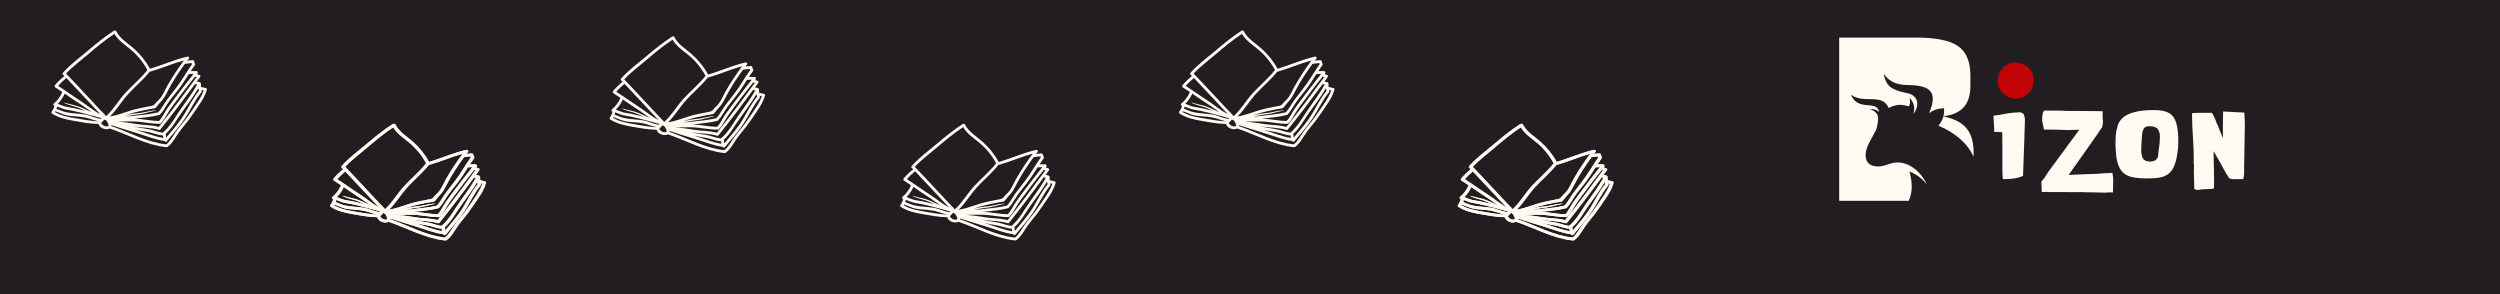 <svg xmlns="http://www.w3.org/2000/svg" xmlns:xlink="http://www.w3.org/1999/xlink" width="1700" zoomAndPan="magnify" viewBox="0 0 1275 150" height="200" preserveAspectRatio="xMidYMid meet" version="1.0"><defs><g/><clipPath id="914f0bee98"><path d="M 168.531 63 L 248 63 L 248 122.836 L 168.531 122.836 Z M 168.531 63 " clip-rule="nonzero"/></clipPath><clipPath id="0c11244cd9"><path d="M 168.16 63 L 247.66 63 L 247.66 122.836 L 168.16 122.836 Z M 168.16 63 " clip-rule="nonzero"/></clipPath><clipPath id="45aee34a4b"><path d="M 937.992 19.16 L 1006.992 19.16 L 1006.992 102.41 L 937.992 102.41 Z M 937.992 19.16 " clip-rule="nonzero"/></clipPath><clipPath id="ee78500856"><path d="M 1017.516 30.582 L 1038.516 30.582 L 1038.516 51.582 L 1017.516 51.582 Z M 1017.516 30.582 " clip-rule="nonzero"/></clipPath><clipPath id="84d43035b2"><path d="M 459 63 L 538.449 63 L 538.449 122.836 L 459 122.836 Z M 459 63 " clip-rule="nonzero"/></clipPath><clipPath id="cb44f96b05"><path d="M 310.742 18.246 L 390.242 18.246 L 390.242 78.246 L 310.742 78.246 Z M 310.742 18.246 " clip-rule="nonzero"/></clipPath><clipPath id="ee0b942578"><path d="M 26.094 15.273 L 105.594 15.273 L 105.594 75.273 L 26.094 75.273 Z M 26.094 15.273 " clip-rule="nonzero"/></clipPath><clipPath id="a9f0184434"><path d="M 743.594 63 L 823.094 63 L 823.094 122.836 L 743.594 122.836 Z M 743.594 63 " clip-rule="nonzero"/></clipPath><clipPath id="6f1ee520aa"><path d="M 743.227 63 L 822.727 63 L 822.727 122.836 L 743.227 122.836 Z M 743.227 63 " clip-rule="nonzero"/></clipPath><clipPath id="4632be6c5f"><path d="M 601.156 15.273 L 680.656 15.273 L 680.656 75.273 L 601.156 75.273 Z M 601.156 15.273 " clip-rule="nonzero"/></clipPath></defs><rect x="-127.5" width="1530" fill="#ffffff" y="-15" height="180" fill-opacity="1"/><rect x="-127.5" width="1530" fill="#ffffff" y="-15" height="180" fill-opacity="1"/><rect x="-127.5" width="1530" fill="#211d21" y="-15" height="180" fill-opacity="1"/><g clip-path="url(#914f0bee98)"><path fill="#fffbf2" d="M 186.453 103.531 C 187.324 103.938 188.246 104.371 189.25 104.781 C 187.574 103.609 185.949 102.336 184.301 101.281 C 181.305 99.359 178.383 97.316 175.441 95.32 C 174.562 97.281 173.398 99.016 171.883 100.5 C 173.457 101.027 174.906 101.848 176.633 102.102 C 178.93 102.445 181.152 102.852 183.398 103.469 C 184.305 103.723 185.223 103.945 186.137 104.168 C 184.965 103.605 183.906 103.102 182.938 102.711 C 182.457 102.492 181.988 102.359 181.551 102.188 C 181.109 102.035 180.68 101.941 180.285 101.82 C 179.477 101.582 178.77 101.379 178.16 101.203 C 177.543 101.031 177.043 100.855 176.625 100.695 C 176.203 100.535 175.867 100.406 175.613 100.297 C 175.09 100.086 174.879 99.973 174.895 99.922 C 174.91 99.875 175.156 99.902 175.699 100.031 C 175.969 100.098 176.312 100.188 176.746 100.305 C 176.957 100.367 177.195 100.434 177.453 100.504 C 177.711 100.57 177.996 100.637 178.301 100.711 C 178.914 100.859 179.617 101.031 180.426 101.234 C 180.84 101.34 181.289 101.43 181.746 101.582 C 182.195 101.738 182.695 101.879 183.191 102.086 C 184.195 102.473 185.277 102.977 186.453 103.531 Z M 189.504 109.184 C 189.945 109.227 191.512 109.543 192.387 109.387 C 191.09 109.105 189.852 108.672 188.574 108.238 C 186.391 107.492 184.242 107.195 181.945 106.992 C 179.781 106.801 177.352 106.75 175.27 106.07 C 173.699 105.551 172.219 104.797 170.641 104.344 C 170.574 104.457 170.496 104.574 170.422 104.691 C 173.859 106.707 177.863 107.379 181.762 108.012 C 184.332 108.43 186.906 108.957 189.504 109.184 Z M 193.652 105.777 C 193.113 105.234 192.57 104.699 192.133 104.234 C 189.742 101.66 187.34 99.102 184.934 96.547 C 182.055 93.477 179.203 90.371 176.285 87.328 C 174.797 88.586 173.375 89.914 172.078 91.363 C 176.203 94.004 180.148 96.902 184.273 99.543 C 187.266 101.453 190.316 104.234 193.652 105.777 Z M 193.727 108.176 C 193.898 108.059 194.086 107.953 194.289 107.855 C 192.828 107.562 191.441 107.027 189.973 106.656 C 187.645 106.082 185.332 105.488 183.012 104.863 C 180.762 104.262 178.539 103.895 176.246 103.496 C 174.539 103.203 173.102 102.43 171.547 101.906 C 171.484 102.309 171.387 102.684 171.258 103.035 C 172.75 103.527 174.129 104.305 175.656 104.668 C 178.039 105.238 180.465 105.387 182.891 105.629 C 184.699 105.805 186.48 105.996 188.207 106.582 C 190.027 107.203 191.809 107.918 193.727 108.176 Z M 197.816 111.832 C 197.816 111.832 197.73 111.07 197.668 110.852 C 197.629 110.711 197.578 110.578 197.523 110.441 C 197.289 110.309 197.199 110.059 197.219 109.812 C 196.871 109.215 196.367 108.719 195.68 108.547 C 195.539 108.676 195.402 108.812 195.273 108.949 C 195.219 109.055 195.133 109.145 195.012 109.227 C 194.945 109.301 194.879 109.379 194.809 109.457 C 194.777 109.496 194.738 109.527 194.699 109.551 C 194.48 109.785 194.266 110.012 194.055 110.242 C 194.199 111.145 195.766 112.102 196.746 112.02 C 197.047 111.996 197.562 112.012 197.816 111.832 Z M 217.613 83.281 C 215.496 79.258 212.324 75.449 208.789 72.582 C 205.906 70.25 202.668 68.09 200.797 64.832 C 196.031 67.98 191.68 71.531 187.355 75.262 C 183.621 78.477 179.496 81.461 176.137 85.086 C 179.703 88.742 183.148 92.516 186.641 96.238 C 188.992 98.738 191.336 101.234 193.672 103.754 C 194.582 104.734 195.699 105.711 196.527 106.809 C 200.281 103.512 202.836 98.832 206.195 95.148 C 209.902 91.09 214.211 87.609 217.613 83.281 Z M 225.719 117.914 C 225.676 117.496 225.641 117.074 225.605 116.656 C 223.938 116.559 222.391 116.07 220.777 115.594 C 218.637 114.965 216.43 114.668 214.238 114.273 C 213.336 114.109 212.438 113.926 211.531 113.742 C 212.277 113.965 213.012 114.191 213.75 114.418 C 217.688 115.641 221.621 117.277 225.719 117.914 Z M 227.836 91.195 C 230.359 86.789 233.23 82.469 236.262 78.367 C 230.402 79.973 224.832 82.457 218.98 84.113 C 218.906 84.129 218.836 84.141 218.77 84.141 C 215.473 88.297 211.371 91.637 207.801 95.543 C 204.535 99.125 201.965 103.594 198.473 106.988 C 202.27 106.371 205.828 104.934 209.504 103.816 C 212.949 102.773 216.488 102.23 220 101.5 C 220.621 101.309 220.98 101.18 221.527 100.449 C 222.145 99.633 222.953 98.992 223.648 98.254 C 225.535 96.242 226.484 93.559 227.836 91.195 Z M 240.398 80.285 C 240.309 80.109 240.234 79.93 240.176 79.738 C 239.105 79.801 238.039 79.977 236.977 80.109 C 236.902 80.121 236.832 80.117 236.77 80.109 C 233.648 84.367 230.645 88.867 228.246 93.504 C 227.066 95.781 226.023 97.98 224.164 99.781 C 223.309 100.617 222.695 101.699 221.879 102.516 C 221.383 103.012 220.355 102.887 219.711 103.117 C 219.539 103.18 219.395 103.172 219.262 103.129 C 215.555 103.891 211.852 104.543 208.234 105.75 C 207.488 106.004 206.746 106.246 205.996 106.492 C 206.438 106.387 206.855 106.281 207.273 106.184 C 208.852 105.797 210.316 105.52 211.648 105.387 C 214.285 105.223 216.242 104.73 217.789 104.41 C 219.324 104.082 220.406 103.914 221.102 103.855 C 221.797 103.812 222.094 103.816 222.102 103.871 C 222.102 103.996 220.91 104.117 217.906 104.914 C 217.145 105.102 216.266 105.332 215.238 105.551 C 214.727 105.656 214.176 105.754 213.586 105.84 C 213 105.91 212.375 105.98 211.719 106.055 C 210.426 106.199 209.012 106.484 207.441 106.875 C 207.148 106.949 206.844 107.027 206.531 107.102 C 208.059 106.949 209.582 106.789 211.102 106.605 C 215.098 106.121 219.164 105.836 223.078 104.852 C 224.91 103.012 226.02 100.551 227.555 98.473 C 229.059 96.449 230.605 94.461 232.168 92.488 C 235.219 88.625 237.516 84.262 240.398 80.285 Z M 241.184 85.25 C 240.398 85.242 239.617 85.25 238.832 85.344 C 238.797 85.348 238.77 85.348 238.734 85.348 C 236.965 88.117 235.242 90.922 233.195 93.512 C 231.352 95.852 229.355 98.18 227.742 100.691 C 226.625 102.43 225.676 104.25 224.23 105.738 C 224.164 105.938 224.016 106.109 223.75 106.18 C 219.633 107.258 215.32 107.555 211.102 108.055 C 211.047 108.059 210.988 108.066 210.938 108.074 C 211.047 108.078 211.156 108.078 211.27 108.082 C 215.395 108.227 219.453 109.242 223.562 109.258 C 225.352 107.363 226.27 104.98 227.77 102.875 C 229.309 100.715 230.859 98.559 232.477 96.461 C 235.363 92.719 238.215 88.93 241.184 85.25 Z M 242.773 86.824 C 242.488 86.742 242.203 86.684 241.914 86.645 C 238.551 90.801 235.254 95.078 232.102 99.375 C 230.633 101.379 229.098 103.336 227.871 105.496 C 226.859 107.285 225.859 109.035 224.395 110.5 C 224.211 110.684 224 110.738 223.809 110.699 C 223.777 110.707 223.75 110.711 223.719 110.711 C 219.242 110.723 214.855 109.566 210.359 109.508 C 207.547 109.469 204.727 109.543 201.918 109.605 C 203.227 109.691 204.535 109.75 205.852 109.91 C 207.945 110.156 210.02 110.5 212.094 110.828 C 215.82 111.418 219.773 111.273 223.418 112.289 C 230.102 103.977 236.473 95.418 242.773 86.824 Z M 243.004 90.656 C 242.637 90.59 242.273 90.539 241.906 90.5 C 241.891 90.5 241.883 90.496 241.867 90.496 C 236.164 98.234 230.391 105.926 224.363 113.422 C 224.238 113.734 223.938 113.953 223.527 113.828 C 219.516 112.574 215 112.762 210.848 112.086 C 210.605 112.047 210.363 112.016 210.121 111.98 C 211.332 112.242 212.543 112.496 213.758 112.719 C 215.965 113.113 218.273 113.344 220.422 113.973 C 222.105 114.473 223.746 115.07 225.488 115.195 C 229.473 111.891 231.973 106.855 234.961 102.703 C 237.75 98.832 240.668 94.836 243.004 90.656 Z M 243.879 93.934 C 243.879 93.926 243.879 93.922 243.871 93.918 C 243.785 93.66 243.715 93.34 243.664 93 C 243.586 92.902 243.543 92.789 243.531 92.664 C 241.055 96.871 238.066 100.902 235.211 104.82 C 232.504 108.527 230.391 112.809 226.922 115.879 C 226.926 115.918 226.926 115.961 226.922 116 C 226.98 116.105 227.02 116.227 227.035 116.352 C 227.078 116.828 227.102 117.312 227.156 117.789 C 230.516 113.75 234.074 109.832 236.738 105.285 C 239 101.418 241.023 97.41 243.879 93.934 Z M 246.309 93.684 C 245.961 93.602 245.613 93.527 245.266 93.449 C 245.266 93.461 245.266 93.477 245.273 93.488 C 245.32 93.633 245.32 93.766 245.293 93.883 C 245.387 94.113 245.375 94.395 245.164 94.637 C 241.719 98.719 239.664 103.652 236.723 108.066 C 233.977 112.191 230.598 115.852 227.465 119.68 C 227.086 120.148 226.527 119.887 226.336 119.453 C 221.867 118.879 217.641 117.137 213.363 115.82 C 208.66 114.367 203.941 112.973 199.277 111.414 C 199.258 111.406 199.246 111.398 199.223 111.387 C 199.234 111.559 199.234 111.711 199.215 111.859 C 208.516 115.051 217.273 120.109 227.195 121.18 C 227.211 121.18 227.223 121.188 227.238 121.191 C 229.336 119.465 230.504 117.078 232.039 114.883 C 233.625 112.605 235.52 110.559 237.184 108.336 C 239.07 105.816 240.816 103.203 242.578 100.609 C 244.066 98.422 245.477 96.199 246.309 93.684 Z M 247.434 92.457 C 247.82 92.555 248.047 92.977 247.941 93.352 C 247.125 96.273 245.551 98.855 243.832 101.34 C 242.047 103.926 240.348 106.566 238.438 109.066 C 236.473 111.645 234.242 114.059 232.516 116.809 C 231.227 118.859 229.977 120.918 228.031 122.418 C 227.875 122.539 227.707 122.582 227.543 122.578 C 227.445 122.621 227.332 122.648 227.195 122.633 C 216.965 121.527 208.004 116.336 198.395 113.102 C 197.957 113.352 197.387 113.465 196.746 113.473 C 195.262 113.484 193.453 112.641 192.832 111.211 C 192.773 111.062 192.723 110.918 192.684 110.785 C 188.395 110.738 184.121 109.906 179.906 109.164 C 176.109 108.504 172.301 107.668 169.035 105.543 C 168.723 105.34 168.531 104.887 168.773 104.551 C 169 104.227 169.219 103.914 169.414 103.594 C 169.395 103.301 169.543 102.984 169.812 102.836 C 169.961 102.488 170.07 102.117 170.133 101.695 C 170.133 101.637 170.148 101.59 170.164 101.535 C 169.684 101.379 169.363 100.781 169.855 100.379 C 171.812 98.762 173.211 96.809 174.223 94.5 C 173.047 93.707 171.852 92.93 170.648 92.172 C 170.352 91.988 170.27 91.695 170.324 91.426 C 170.324 91.266 170.375 91.102 170.504 90.953 C 171.941 89.242 173.57 87.727 175.277 86.285 C 175.148 86.164 175.027 86.031 174.902 85.898 C 174.453 85.754 174.133 85.141 174.543 84.672 C 178.383 80.312 183.34 76.781 187.754 73.012 C 191.84 69.52 195.973 66.238 200.477 63.297 C 200.605 63.215 200.73 63.18 200.848 63.18 C 201.148 63.047 201.52 63.094 201.711 63.48 C 203.684 67.422 207.695 69.578 210.859 72.445 C 213.996 75.277 216.887 78.793 218.867 82.539 C 218.914 82.555 218.957 82.57 219 82.594 C 225.402 80.738 231.484 77.926 237.992 76.434 C 238.867 76.23 239.254 77.496 238.492 77.789 C 238.309 78.039 238.125 78.285 237.941 78.531 C 238.879 78.398 239.82 78.273 240.773 78.262 C 241.234 78.25 241.465 78.598 241.477 78.957 C 241.512 79.148 241.559 79.344 241.637 79.531 C 241.645 79.543 241.719 79.695 241.727 79.715 C 241.781 79.809 241.832 79.898 241.887 79.988 C 242.074 80.305 241.992 80.609 241.793 80.816 C 241.07 81.797 240.387 82.809 239.723 83.828 C 240.688 83.773 241.664 83.812 242.637 83.816 C 243.316 83.816 243.496 84.586 243.188 85.004 C 243.156 85.074 243.125 85.145 243.066 85.215 C 243.02 85.273 242.973 85.336 242.926 85.395 C 243.383 85.504 243.824 85.648 244.293 85.848 C 244.633 85.992 244.77 86.547 244.555 86.836 C 243.984 87.617 243.414 88.391 242.844 89.172 C 243.328 89.238 243.812 89.332 244.281 89.48 C 244.398 89.512 244.492 89.574 244.562 89.641 C 244.758 89.754 244.895 89.957 244.895 90.258 C 244.895 90.93 244.902 91.449 244.945 91.91 C 245.781 92.07 246.605 92.254 247.434 92.457 " fill-opacity="1" fill-rule="nonzero"/></g><g clip-path="url(#0c11244cd9)"><path fill="#fffbf2" d="M 186.082 103.531 C 186.953 103.938 187.875 104.371 188.879 104.781 C 187.203 103.609 185.578 102.336 183.93 101.281 C 180.934 99.359 178.012 97.316 175.07 95.32 C 174.191 97.281 173.027 99.016 171.512 100.5 C 173.09 101.027 174.535 101.848 176.262 102.102 C 178.562 102.445 180.781 102.852 183.027 103.469 C 183.934 103.723 184.852 103.945 185.77 104.168 C 184.594 103.605 183.539 103.102 182.566 102.711 C 182.086 102.492 181.617 102.359 181.18 102.188 C 180.738 102.035 180.312 101.941 179.914 101.82 C 179.105 101.582 178.402 101.379 177.793 101.203 C 177.176 101.031 176.672 100.855 176.254 100.695 C 175.832 100.535 175.496 100.406 175.242 100.297 C 174.719 100.086 174.508 99.973 174.527 99.922 C 174.543 99.875 174.785 99.902 175.328 100.031 C 175.598 100.098 175.941 100.188 176.375 100.305 C 176.59 100.367 176.824 100.434 177.082 100.504 C 177.34 100.57 177.625 100.637 177.93 100.711 C 178.543 100.859 179.246 101.031 180.055 101.234 C 180.469 101.34 180.918 101.43 181.375 101.582 C 181.824 101.738 182.324 101.879 182.82 102.086 C 183.824 102.473 184.906 102.977 186.082 103.531 Z M 189.133 109.184 C 189.574 109.227 191.141 109.543 192.016 109.387 C 190.719 109.105 189.484 108.672 188.203 108.238 C 186.02 107.492 183.875 107.195 181.574 106.992 C 179.41 106.801 176.98 106.75 174.898 106.07 C 173.328 105.551 171.848 104.797 170.27 104.344 C 170.203 104.457 170.129 104.574 170.051 104.691 C 173.488 106.707 177.496 107.379 181.391 108.012 C 183.961 108.43 186.535 108.957 189.133 109.184 Z M 193.281 105.777 C 192.742 105.234 192.199 104.699 191.762 104.234 C 189.371 101.66 186.973 99.102 184.566 96.547 C 181.684 93.477 178.836 90.371 175.914 87.328 C 174.426 88.586 173.004 89.914 171.711 91.363 C 175.832 94.004 179.777 96.902 183.902 99.543 C 186.895 101.453 189.945 104.234 193.281 105.777 Z M 193.355 108.176 C 193.527 108.059 193.715 107.953 193.918 107.855 C 192.457 107.562 191.074 107.027 189.605 106.656 C 187.273 106.082 184.961 105.488 182.641 104.863 C 180.391 104.262 178.168 103.895 175.875 103.496 C 174.168 103.203 172.73 102.43 171.176 101.906 C 171.113 102.309 171.016 102.684 170.887 103.035 C 172.379 103.527 173.758 104.305 175.289 104.668 C 177.672 105.238 180.094 105.387 182.52 105.629 C 184.328 105.805 186.109 105.996 187.836 106.582 C 189.656 107.203 191.438 107.918 193.355 108.176 Z M 197.445 111.832 C 197.445 111.832 197.359 111.07 197.297 110.852 C 197.258 110.711 197.207 110.578 197.156 110.441 C 196.918 110.309 196.828 110.059 196.852 109.812 C 196.5 109.215 195.996 108.719 195.309 108.547 C 195.168 108.676 195.031 108.812 194.902 108.949 C 194.848 109.055 194.766 109.145 194.645 109.227 C 194.574 109.301 194.508 109.379 194.438 109.457 C 194.406 109.496 194.367 109.527 194.328 109.551 C 194.109 109.785 193.898 110.012 193.684 110.242 C 193.828 111.145 195.398 112.102 196.375 112.02 C 196.676 111.996 197.191 112.012 197.445 111.832 Z M 217.242 83.281 C 215.125 79.258 211.953 75.449 208.418 72.582 C 205.535 70.25 202.297 68.09 200.426 64.832 C 195.664 67.98 191.309 71.531 186.988 75.262 C 183.25 78.477 179.125 81.461 175.766 85.086 C 179.332 88.742 182.777 92.516 186.27 96.238 C 188.621 98.738 190.969 101.234 193.301 103.754 C 194.211 104.734 195.328 105.711 196.156 106.809 C 199.91 103.512 202.469 98.832 205.824 95.148 C 209.531 91.09 213.84 87.609 217.242 83.281 Z M 225.348 117.914 C 225.305 117.496 225.273 117.074 225.234 116.656 C 223.566 116.559 222.02 116.07 220.406 115.594 C 218.266 114.965 216.062 114.668 213.871 114.273 C 212.965 114.109 212.066 113.926 211.16 113.742 C 211.906 113.965 212.641 114.191 213.379 114.418 C 217.316 115.641 221.25 117.277 225.348 117.914 Z M 227.465 91.195 C 229.988 86.789 232.859 82.469 235.891 78.367 C 230.031 79.973 224.461 82.457 218.613 84.113 C 218.535 84.129 218.465 84.141 218.398 84.141 C 215.102 88.297 211 91.637 207.43 95.543 C 204.164 99.125 201.594 103.594 198.102 106.988 C 201.898 106.371 205.461 104.934 209.137 103.816 C 212.578 102.773 216.117 102.23 219.629 101.5 C 220.25 101.309 220.609 101.18 221.156 100.449 C 221.773 99.633 222.586 98.992 223.277 98.254 C 225.164 96.242 226.113 93.559 227.465 91.195 Z M 240.027 80.285 C 239.938 80.109 239.863 79.93 239.805 79.738 C 238.734 79.801 237.672 79.977 236.605 80.109 C 236.531 80.121 236.461 80.117 236.398 80.109 C 233.277 84.367 230.273 88.867 227.875 93.504 C 226.695 95.781 225.652 97.98 223.797 99.781 C 222.938 100.617 222.328 101.699 221.508 102.516 C 221.012 103.012 219.984 102.887 219.34 103.117 C 219.168 103.18 219.023 103.172 218.895 103.129 C 215.184 103.891 211.48 104.543 207.863 105.75 C 207.117 106.004 206.375 106.246 205.625 106.492 C 206.066 106.387 206.488 106.281 206.906 106.184 C 208.48 105.797 209.945 105.52 211.277 105.387 C 213.914 105.223 215.871 104.73 217.418 104.41 C 218.953 104.082 220.035 103.914 220.73 103.855 C 221.426 103.812 221.727 103.816 221.73 103.871 C 221.73 103.996 220.539 104.117 217.535 104.914 C 216.773 105.102 215.895 105.332 214.867 105.551 C 214.355 105.656 213.805 105.754 213.215 105.84 C 212.629 105.91 212.004 105.98 211.348 106.055 C 210.059 106.199 208.641 106.484 207.074 106.875 C 206.777 106.949 206.473 107.027 206.16 107.102 C 207.691 106.949 209.211 106.789 210.73 106.605 C 214.727 106.121 218.793 105.836 222.707 104.852 C 224.543 103.012 225.648 100.551 227.184 98.473 C 228.691 96.449 230.234 94.461 231.797 92.488 C 234.848 88.625 237.145 84.262 240.027 80.285 Z M 240.816 85.25 C 240.027 85.242 239.246 85.25 238.461 85.344 C 238.426 85.348 238.398 85.348 238.363 85.348 C 236.594 88.117 234.871 90.922 232.824 93.512 C 230.98 95.852 228.988 98.18 227.371 100.691 C 226.254 102.43 225.305 104.25 223.859 105.738 C 223.797 105.938 223.645 106.109 223.379 106.18 C 219.262 107.258 214.949 107.555 210.73 108.055 C 210.676 108.059 210.621 108.066 210.566 108.074 C 210.676 108.078 210.789 108.078 210.902 108.082 C 215.023 108.227 219.082 109.242 223.191 109.258 C 224.98 107.363 225.898 104.98 227.398 102.875 C 228.938 100.715 230.488 98.559 232.105 96.461 C 234.992 92.719 237.848 88.93 240.816 85.25 Z M 242.406 86.824 C 242.117 86.742 241.832 86.684 241.543 86.645 C 238.18 90.801 234.883 95.078 231.73 99.375 C 230.262 101.379 228.727 103.336 227.504 105.496 C 226.488 107.285 225.488 109.035 224.023 110.5 C 223.84 110.684 223.629 110.738 223.438 110.699 C 223.406 110.707 223.379 110.711 223.348 110.711 C 218.871 110.723 214.484 109.566 209.988 109.508 C 207.176 109.469 204.355 109.543 201.547 109.605 C 202.855 109.691 204.164 109.75 205.48 109.91 C 207.574 110.156 209.648 110.5 211.723 110.828 C 215.449 111.418 219.402 111.273 223.051 112.289 C 229.73 103.977 236.102 95.418 242.406 86.824 Z M 242.633 90.656 C 242.27 90.59 241.902 90.539 241.535 90.5 C 241.523 90.5 241.512 90.496 241.496 90.496 C 235.793 98.234 230.02 105.926 223.992 113.422 C 223.867 113.734 223.566 113.953 223.156 113.828 C 219.145 112.574 214.629 112.762 210.477 112.086 C 210.234 112.047 209.992 112.016 209.75 111.98 C 210.961 112.242 212.172 112.496 213.387 112.719 C 215.594 113.113 217.902 113.344 220.051 113.973 C 221.734 114.473 223.375 115.07 225.121 115.195 C 229.102 111.891 231.605 106.855 234.59 102.703 C 237.379 98.832 240.297 94.836 242.633 90.656 Z M 243.508 93.934 C 243.508 93.926 243.508 93.922 243.5 93.918 C 243.414 93.66 243.344 93.34 243.293 93 C 243.215 92.902 243.172 92.789 243.16 92.664 C 240.684 96.871 237.695 100.902 234.84 104.82 C 232.133 108.527 230.023 112.809 226.551 115.879 C 226.555 115.918 226.555 115.961 226.551 116 C 226.609 116.105 226.648 116.227 226.664 116.352 C 226.711 116.828 226.73 117.312 226.785 117.789 C 230.145 113.75 233.707 109.832 236.367 105.285 C 238.629 101.418 240.656 97.41 243.508 93.934 Z M 245.938 93.684 C 245.59 93.602 245.242 93.527 244.895 93.449 C 244.895 93.461 244.895 93.477 244.902 93.488 C 244.949 93.633 244.949 93.766 244.922 93.883 C 245.016 94.113 245.004 94.395 244.797 94.637 C 241.348 98.719 239.293 103.652 236.352 108.066 C 233.605 112.191 230.227 115.852 227.094 119.68 C 226.715 120.148 226.156 119.887 225.965 119.453 C 221.496 118.879 217.273 117.137 212.992 115.82 C 208.289 114.367 203.57 112.973 198.906 111.414 C 198.887 111.406 198.875 111.398 198.852 111.387 C 198.863 111.559 198.863 111.711 198.844 111.859 C 208.145 115.051 216.902 120.109 226.824 121.18 C 226.84 121.18 226.852 121.188 226.871 121.191 C 228.965 119.465 230.137 117.078 231.668 114.883 C 233.254 112.605 235.148 110.559 236.812 108.336 C 238.699 105.816 240.445 103.203 242.207 100.609 C 243.695 98.422 245.105 96.199 245.938 93.684 Z M 247.062 92.457 C 247.449 92.555 247.676 92.977 247.57 93.352 C 246.754 96.273 245.18 98.855 243.461 101.34 C 241.676 103.926 239.977 106.566 238.066 109.066 C 236.102 111.645 233.871 114.059 232.145 116.809 C 230.859 118.859 229.605 120.918 227.66 122.418 C 227.504 122.539 227.336 122.582 227.172 122.578 C 227.074 122.621 226.961 122.648 226.824 122.633 C 216.594 121.527 207.633 116.336 198.023 113.102 C 197.59 113.352 197.016 113.465 196.375 113.473 C 194.891 113.484 193.082 112.641 192.461 111.211 C 192.402 111.062 192.352 110.918 192.316 110.785 C 188.023 110.738 183.75 109.906 179.535 109.164 C 175.738 108.504 171.93 107.668 168.664 105.543 C 168.352 105.34 168.164 104.887 168.402 104.551 C 168.629 104.227 168.848 103.914 169.047 103.594 C 169.023 103.301 169.172 102.984 169.441 102.836 C 169.59 102.488 169.699 102.117 169.762 101.695 C 169.762 101.637 169.777 101.59 169.793 101.535 C 169.312 101.379 168.992 100.781 169.488 100.379 C 171.441 98.762 172.84 96.809 173.852 94.5 C 172.676 93.707 171.48 92.93 170.277 92.172 C 169.984 91.988 169.898 91.695 169.953 91.426 C 169.953 91.266 170.004 91.102 170.133 90.953 C 171.574 89.242 173.203 87.727 174.906 86.285 C 174.777 86.164 174.656 86.031 174.531 85.898 C 174.086 85.754 173.762 85.141 174.172 84.672 C 178.012 80.312 182.969 76.781 187.383 73.012 C 191.469 69.52 195.602 66.238 200.105 63.297 C 200.238 63.215 200.359 63.18 200.477 63.18 C 200.777 63.047 201.152 63.094 201.34 63.48 C 203.312 67.422 207.324 69.578 210.488 72.445 C 213.625 75.277 216.516 78.793 218.496 82.539 C 218.543 82.555 218.586 82.57 218.629 82.594 C 225.031 80.738 231.113 77.926 237.621 76.434 C 238.496 76.23 238.883 77.496 238.121 77.789 C 237.938 78.039 237.754 78.285 237.57 78.531 C 238.508 78.398 239.453 78.273 240.402 78.262 C 240.863 78.25 241.098 78.598 241.105 78.957 C 241.141 79.148 241.188 79.344 241.266 79.531 C 241.273 79.543 241.348 79.695 241.355 79.715 C 241.41 79.809 241.461 79.898 241.516 79.988 C 241.707 80.305 241.621 80.609 241.422 80.816 C 240.699 81.797 240.016 82.809 239.352 83.828 C 240.32 83.773 241.293 83.812 242.266 83.816 C 242.945 83.816 243.129 84.586 242.816 85.004 C 242.785 85.074 242.754 85.145 242.695 85.215 C 242.648 85.273 242.602 85.336 242.555 85.395 C 243.012 85.504 243.453 85.648 243.922 85.848 C 244.262 85.992 244.398 86.547 244.188 86.836 C 243.613 87.617 243.043 88.391 242.473 89.172 C 242.957 89.238 243.441 89.332 243.914 89.48 C 244.027 89.512 244.121 89.574 244.195 89.641 C 244.387 89.754 244.523 89.957 244.523 90.258 C 244.523 90.93 244.531 91.449 244.574 91.91 C 245.41 92.07 246.234 92.254 247.062 92.457 " fill-opacity="1" fill-rule="nonzero"/></g><g clip-path="url(#45aee34a4b)"><path fill="#fffbf2" d="M 991.129 59.383 C 1003.258 61.852 1006.988 68.422 1006.504 79.891 C 1003.094 72.402 996.316 67.402 988.625 64.086 C 989.656 62.742 990.625 61.324 991.129 59.383 M 937.992 19.16 L 977.062 19.16 C 987.301 19.16 994.512 20.629 998.66 23.551 C 1002.828 26.469 1004.906 31.449 1004.906 38.492 L 1004.906 43.855 C 1004.906 48.547 1003.766 52.172 1001.48 54.711 C 999.223 57.203 995.777 58.742 991.145 59.328 C 991.441 58.168 991.566 56.816 991.449 55.188 C 988.316 55.309 985.762 56.168 983.809 57.797 C 989.102 45.492 982.824 43.488 972.273 43.332 C 967.156 43.254 963.262 41.43 960.73 37.641 C 961.301 41.402 962.863 43.875 965.32 45.16 C 967.707 46.504 970.051 46.93 972.629 47.469 C 978.496 48.699 979.102 53.891 975.844 58.18 C 976.781 54.98 976.148 52.234 973.91 49.953 C 974.328 51.824 974.195 53.293 973.402 54.281 C 969.922 53.008 966.535 53.199 963.266 55.109 C 959.766 47.156 950.828 53.277 943.973 48.293 C 947.672 57.227 957.09 50.59 958.387 57.168 C 957.105 55.895 955.176 55.496 953.469 55.551 C 955.109 56.047 956.977 57.219 957.609 58.871 C 958.199 60.406 957.41 65.141 956.688 66.484 L 953.172 73.012 C 951.109 76.828 949.48 84.449 957.25 84.883 C 960.453 85.059 962.637 83.645 965.617 83.066 C 973.012 81.621 979.844 87.715 982.699 94.109 C 980.152 90.742 977.074 88.812 973.828 87.418 C 975.508 93.617 975.32 98.574 973.438 102.41 L 937.992 102.41 Z M 937.992 19.16 " fill-opacity="1" fill-rule="nonzero"/></g><g clip-path="url(#ee78500856)"><path fill="#231f20" d="M 1037.695 36.996 C 1037.168 35.746 1036.41 34.625 1035.445 33.66 C 1034.48 32.695 1033.359 31.938 1032.105 31.41 C 1030.812 30.859 1029.438 30.582 1028.02 30.582 C 1026.602 30.582 1025.227 30.859 1023.93 31.41 C 1022.68 31.938 1021.559 32.695 1020.594 33.66 C 1019.629 34.625 1018.871 35.746 1018.344 36.996 C 1017.793 38.293 1017.516 39.668 1017.516 41.086 C 1017.516 42.504 1017.793 43.879 1018.344 45.172 C 1018.871 46.426 1019.629 47.547 1020.594 48.512 C 1021.559 49.477 1022.68 50.234 1023.93 50.762 C 1025.227 51.309 1026.602 51.586 1028.02 51.586 C 1029.438 51.586 1030.812 51.309 1032.105 50.762 C 1033.359 50.234 1034.48 49.477 1035.445 48.512 C 1036.41 47.547 1037.168 46.426 1037.695 45.172 C 1038.242 43.879 1038.52 42.504 1038.52 41.086 C 1038.52 39.668 1038.242 38.293 1037.695 36.996 Z M 1037.215 41.086 C 1037.215 46.156 1033.09 50.281 1028.02 50.281 C 1022.945 50.281 1018.82 46.156 1018.82 41.086 C 1018.82 36.012 1022.945 31.887 1028.02 31.887 C 1033.09 31.887 1037.215 36.012 1037.215 41.086 Z M 1037.215 41.086 " fill-opacity="1" fill-rule="nonzero"/></g><path fill="#c10206" d="M 1037.215 41.086 C 1037.215 41.688 1037.156 42.289 1037.039 42.879 C 1036.922 43.473 1036.746 44.047 1036.516 44.605 C 1036.285 45.164 1036 45.691 1035.668 46.195 C 1035.332 46.699 1034.949 47.16 1034.523 47.59 C 1034.094 48.016 1033.629 48.398 1033.129 48.734 C 1032.625 49.07 1032.098 49.352 1031.539 49.582 C 1030.98 49.812 1030.406 49.988 1029.812 50.105 C 1029.223 50.223 1028.621 50.281 1028.02 50.281 C 1027.414 50.281 1026.816 50.223 1026.223 50.105 C 1025.633 49.988 1025.059 49.812 1024.5 49.582 C 1023.941 49.352 1023.41 49.07 1022.91 48.734 C 1022.406 48.398 1021.941 48.016 1021.516 47.59 C 1021.09 47.16 1020.707 46.699 1020.371 46.195 C 1020.035 45.691 1019.754 45.164 1019.52 44.605 C 1019.289 44.047 1019.117 43.473 1018.996 42.879 C 1018.879 42.289 1018.82 41.688 1018.82 41.086 C 1018.82 40.48 1018.879 39.883 1018.996 39.289 C 1019.117 38.699 1019.289 38.125 1019.52 37.566 C 1019.754 37.008 1020.035 36.477 1020.371 35.977 C 1020.707 35.473 1021.09 35.008 1021.516 34.582 C 1021.941 34.156 1022.406 33.773 1022.91 33.438 C 1023.41 33.102 1023.941 32.82 1024.5 32.586 C 1025.059 32.355 1025.633 32.184 1026.223 32.062 C 1026.816 31.945 1027.414 31.887 1028.02 31.887 C 1028.621 31.887 1029.223 31.945 1029.812 32.062 C 1030.406 32.184 1030.98 32.355 1031.539 32.586 C 1032.098 32.82 1032.625 33.102 1033.129 33.438 C 1033.629 33.773 1034.094 34.156 1034.523 34.582 C 1034.949 35.008 1035.332 35.473 1035.668 35.977 C 1036 36.477 1036.285 37.008 1036.516 37.566 C 1036.746 38.125 1036.922 38.699 1037.039 39.289 C 1037.156 39.883 1037.215 40.48 1037.215 41.086 Z M 1037.215 41.086 " fill-opacity="1" fill-rule="nonzero"/><g fill="#fffbf2" fill-opacity="1"><g transform="translate(1016.259, 86.039)"><g><path d="M 6.336 5.312 C 10.066 5.312 13.234 4.754 15.484 3.68 L 16.098 -13.492 C 16.25 -17.117 16.301 -20.695 16.453 -24.426 C 16.504 -25.602 16.25 -26.727 15.891 -27.746 C 15.125 -28.207 14.871 -28.77 13.949 -28.77 L 11.652 -28.668 C 7.512 -28.461 4.344 -27.391 0.41 -27.031 L 0.613 -23.25 C 0.715 -22.023 0.766 -20.848 0.816 -19.57 C 0.664 -19.266 0.562 -19.008 0.664 -18.855 C 2.301 -18.652 3.781 -18.754 4.906 -18.551 C 5.059 -5.875 4.754 2.199 5.211 5.262 C 5.418 5.312 6.133 5.312 6.336 5.312 Z M 6.336 5.312 "/></g></g></g><g fill="#fffbf2" fill-opacity="1"><g transform="translate(1040.121, 86.039)"><g><path d="M 2.863 11.855 L 3.934 11.855 C 4.547 11.855 5.211 11.906 5.824 11.906 L 6.898 11.906 C 11.242 11.906 16.711 11.957 21.105 11.957 L 22.332 11.957 C 22.945 11.957 23.66 12.059 24.273 12.059 L 26.777 12.059 C 28.973 12.059 31.223 12.211 33.52 12.211 C 34.188 12.211 35.004 12.109 35.668 12.059 C 36.281 12.109 36.895 12.109 37.508 12.109 L 37.508 11.598 C 37.508 9.352 37.609 7.309 37.609 5.109 C 37.508 3.832 37.355 2.758 37.199 2.094 C 36.332 2.094 35.41 2.301 34.594 2.301 L 33.52 2.301 C 30.559 2.605 27.746 2.707 24.785 2.758 L 14.871 3.168 L 15.227 2.707 C 28.105 -15.586 28.105 -15.484 27.898 -15.277 L 28.973 -16.762 C 29.484 -17.426 29.738 -17.988 30.25 -18.703 L 30.965 -19.723 C 31.223 -20.133 31.477 -20.543 31.785 -20.797 C 32.141 -21.156 32.449 -24.066 32.398 -24.066 C 32.141 -26.062 32.242 -27.594 32.242 -29.332 C 26.316 -29.484 19.469 -29.383 13.492 -29.484 C 12.773 -29.484 12.16 -29.586 11.496 -29.586 C 10.117 -29.586 8.637 -29.637 7.203 -29.637 L 4.648 -29.637 C 4.035 -29.637 3.477 -29.688 2.863 -29.688 C 1.125 -29.738 1.379 -23.965 1.379 -24.527 L 2.301 -19.98 C 2.863 -19.98 3.32 -19.93 3.781 -19.93 L 6.746 -19.93 C 12.57 -19.879 13.695 -19.621 14.715 -19.723 L 15.074 -19.723 C 16.402 -19.723 19.215 -19.93 20.336 -19.879 L 4.855 1.125 C 2.402 4.957 2.453 4.957 0.973 6.539 L 1.176 11.906 Z M 2.863 11.855 "/></g></g></g><g fill="#fffbf2" fill-opacity="1"><g transform="translate(1078.802, 86.039)"><g><path d="M 19.215 -29.895 C 12.621 -29.895 5.672 -28.82 2.555 -24.578 C 1.891 -23.66 1.43 -22.996 1.074 -21.359 C 0.305 -18.703 0.102 -17.016 0.102 -11.855 C 0.203 -9.762 0.305 -7.871 0.512 -6.234 C 1.84 3.219 6.387 4.754 15.227 4.957 C 24.938 4.957 29.844 4.293 31.629 -7.613 C 32.039 -10.68 32.141 -11.703 32.141 -13.438 C 32.141 -26.93 28.973 -29.945 19.215 -29.895 Z M 17.117 -21.668 C 18.395 -21.668 19.164 -21.668 20.441 -21.105 L 21.156 -20.746 C 21.77 -20.285 22.738 -18.906 22.738 -16.605 L 22.738 -15.891 C 22.738 -12.109 21.973 -9.707 21.82 -6.285 C 21.156 -4.191 19.52 -3.68 17.629 -3.629 C 16.762 -3.883 13.949 -3.477 13.492 -7.102 L 13.336 -7.766 C 13.234 -8.074 13.234 -8.43 13.234 -8.738 L 13.234 -9.148 C 13.234 -12.059 13.336 -12.93 13.492 -14.77 L 13.492 -15.227 C 13.797 -17.016 13.234 -21.668 17.117 -21.668 Z M 17.117 -21.668 "/></g></g></g><g fill="#fffbf2" fill-opacity="1"><g transform="translate(1116.613, 86.039)"><g><path d="M 17.168 -29.18 L 17.066 -22.023 L 17.066 -15.586 L 15.535 -19.316 L 14.41 -22.227 C 13.746 -23.301 13.543 -24.426 13.082 -25.398 L 11.906 -27.848 C 11.547 -28.617 11.09 -28.512 10.832 -28.512 L 5.418 -28.512 C 3.934 -28.512 2.758 -28.41 1.328 -28.309 L 1.328 -27.133 C 1.328 -18.906 2.199 -14.512 2.199 -4.293 C 2.199 -3.883 2.145 -3.422 2.145 -3.016 L 2.301 -2.043 L 2.301 -0.203 C 2.301 0.254 2.25 0.715 2.25 1.227 C 2.352 5.16 2.453 8.379 2.453 9.199 L 2.453 10.066 C 2.656 10.27 2.707 10.477 2.863 10.527 L 3.629 10.781 C 3.934 10.832 4.09 10.832 4.445 10.832 C 8.176 10.117 10.32 10.68 12.52 10.066 L 12.57 5.824 L 12.57 5.312 C 12.57 5.059 12.52 4.805 12.52 4.547 L 12.52 1.379 C 12.52 0.152 12.418 -1.023 12.418 -2.25 L 12.418 -3.117 C 12.367 -4.344 12.418 -5.469 12.367 -6.336 L 12.316 -7.41 C 12.316 -7.715 12.367 -8.023 12.367 -8.328 L 12.367 -8.992 L 12.824 -8.125 L 13.336 -7.203 C 13.492 -7.051 13.543 -6.797 13.695 -6.594 L 14.156 -5.723 L 14.461 -5.211 L 14.922 -4.395 C 15.227 -3.781 15.535 -3.27 15.891 -2.758 L 17.324 -0.051 L 18.805 2.504 L 19.828 4.191 C 20.234 5.211 21.613 5.367 22.84 5.367 C 23.453 5.367 24.066 5.312 24.426 5.312 L 27.391 5.312 C 27.797 4.242 27.898 2.863 27.898 1.84 L 27.898 -1.992 C 27.898 -2.707 27.953 -3.27 27.953 -3.781 L 27.953 -4.191 L 28.258 -22.023 L 28.207 -24.426 C 28.055 -26.777 28.105 -28.41 27.898 -28.617 Z M 17.168 -29.18 "/></g></g></g><g clip-path="url(#84d43035b2)"><path fill="#fffbf2" d="M 476.871 103.531 C 477.738 103.938 478.66 104.371 479.664 104.781 C 477.988 103.609 476.367 102.336 474.715 101.281 C 471.719 99.359 468.801 97.316 465.855 95.32 C 464.977 97.281 463.816 99.016 462.297 100.5 C 463.875 101.027 465.324 101.848 467.051 102.102 C 469.348 102.445 471.57 102.852 473.816 103.469 C 474.723 103.723 475.637 103.945 476.555 104.168 C 475.379 103.605 474.324 103.102 473.352 102.711 C 472.875 102.492 472.402 102.359 471.969 102.188 C 471.527 102.035 471.098 101.941 470.703 101.82 C 469.891 101.582 469.188 101.379 468.578 101.203 C 467.961 101.031 467.457 100.855 467.039 100.695 C 466.617 100.535 466.281 100.406 466.027 100.297 C 465.504 100.086 465.293 99.973 465.312 99.922 C 465.328 99.875 465.57 99.902 466.113 100.031 C 466.383 100.098 466.73 100.188 467.16 100.305 C 467.375 100.367 467.613 100.434 467.867 100.504 C 468.125 100.57 468.414 100.637 468.719 100.711 C 469.328 100.859 470.035 101.031 470.84 101.234 C 471.254 101.34 471.703 101.43 472.16 101.582 C 472.613 101.738 473.109 101.879 473.605 102.086 C 474.609 102.473 475.691 102.977 476.871 103.531 Z M 479.922 109.184 C 480.363 109.227 481.93 109.543 482.801 109.387 C 481.504 109.105 480.27 108.672 478.988 108.238 C 476.809 107.492 474.66 107.195 472.359 106.992 C 470.195 106.801 467.766 106.75 465.688 106.07 C 464.113 105.551 462.637 104.797 461.055 104.344 C 460.988 104.457 460.914 104.574 460.836 104.691 C 464.273 106.707 468.281 107.379 472.176 108.012 C 474.746 108.43 477.32 108.957 479.922 109.184 Z M 484.066 105.777 C 483.531 105.234 482.984 104.699 482.547 104.234 C 480.156 101.66 477.758 99.102 475.352 96.547 C 472.469 93.477 469.621 90.371 466.699 87.328 C 465.211 88.586 463.793 89.914 462.496 91.363 C 466.617 94.004 470.566 96.902 474.688 99.543 C 477.68 101.453 480.73 104.234 484.066 105.777 Z M 484.145 108.176 C 484.312 108.059 484.504 107.953 484.703 107.855 C 483.242 107.562 481.859 107.027 480.391 106.656 C 478.059 106.082 475.746 105.488 473.43 104.863 C 471.176 104.262 468.953 103.895 466.664 103.496 C 464.953 103.203 463.52 102.43 461.961 101.906 C 461.898 102.309 461.801 102.684 461.676 103.035 C 463.164 103.527 464.543 104.305 466.074 104.668 C 468.457 105.238 470.879 105.387 473.309 105.629 C 475.113 105.805 476.895 105.996 478.621 106.582 C 480.445 107.203 482.227 107.918 484.145 108.176 Z M 488.234 111.832 C 488.234 111.832 488.145 111.07 488.082 110.852 C 488.043 110.711 487.996 110.578 487.941 110.441 C 487.703 110.309 487.613 110.059 487.637 109.812 C 487.289 109.215 486.781 108.719 486.094 108.547 C 485.953 108.676 485.82 108.812 485.688 108.949 C 485.633 109.055 485.551 109.145 485.43 109.227 C 485.363 109.301 485.297 109.379 485.227 109.457 C 485.191 109.496 485.152 109.527 485.113 109.551 C 484.898 109.785 484.684 110.012 484.469 110.242 C 484.617 111.145 486.184 112.102 487.16 112.02 C 487.465 111.996 487.977 112.012 488.234 111.832 Z M 508.031 83.281 C 505.91 79.258 502.742 75.449 499.203 72.582 C 496.324 70.25 493.082 68.09 491.211 64.832 C 486.449 67.98 482.094 71.531 477.773 75.262 C 474.039 78.477 469.914 81.461 466.555 85.086 C 470.117 88.742 473.562 92.516 477.055 96.238 C 479.406 98.738 481.754 101.234 484.086 103.754 C 485 104.734 486.113 105.711 486.941 106.809 C 490.699 103.512 493.254 98.832 496.613 95.148 C 500.32 91.09 504.625 87.609 508.031 83.281 Z M 516.137 117.914 C 516.09 117.496 516.059 117.074 516.023 116.656 C 514.355 116.559 512.805 116.07 511.191 115.594 C 509.051 114.965 506.848 114.668 504.656 114.273 C 503.754 114.109 502.852 113.926 501.949 113.742 C 502.691 113.965 503.426 114.191 504.164 114.418 C 508.102 115.641 512.035 117.277 516.137 117.914 Z M 518.254 91.195 C 520.773 86.789 523.648 82.469 526.68 78.367 C 520.816 79.973 515.246 82.457 509.398 84.113 C 509.32 84.129 509.25 84.141 509.184 84.141 C 505.887 88.297 501.789 91.637 498.215 95.543 C 494.949 99.125 492.383 103.594 488.887 106.988 C 492.688 106.371 496.246 104.934 499.922 103.816 C 503.363 102.773 506.902 102.23 510.414 101.5 C 511.039 101.309 511.395 101.18 511.941 100.449 C 512.559 99.633 513.371 98.992 514.062 98.254 C 515.949 96.242 516.898 93.559 518.254 91.195 Z M 530.812 80.285 C 530.727 80.109 530.652 79.93 530.59 79.738 C 529.52 79.801 528.457 79.977 527.391 80.109 C 527.316 80.121 527.25 80.117 527.188 80.109 C 524.062 84.367 521.062 88.867 518.66 93.504 C 517.484 95.781 516.441 97.98 514.582 99.781 C 513.723 100.617 513.113 101.699 512.293 102.516 C 511.797 103.012 510.77 102.887 510.125 103.117 C 509.957 103.18 509.812 103.172 509.68 103.129 C 505.969 103.891 502.27 104.543 498.652 105.75 C 497.902 106.004 497.16 106.246 496.414 106.492 C 496.852 106.387 497.273 106.281 497.691 106.184 C 499.266 105.797 500.73 105.52 502.062 105.387 C 504.699 105.223 506.656 104.73 508.207 104.41 C 509.742 104.082 510.824 103.914 511.516 103.855 C 512.211 103.812 512.512 103.816 512.516 103.871 C 512.516 103.996 511.328 104.117 508.32 104.914 C 507.559 105.102 506.684 105.332 505.652 105.551 C 505.145 105.656 504.59 105.754 504 105.84 C 503.414 105.91 502.793 105.98 502.133 106.055 C 500.844 106.199 499.426 106.484 497.859 106.875 C 497.566 106.949 497.262 107.027 496.949 107.102 C 498.477 106.949 500 106.789 501.516 106.605 C 505.512 106.121 509.582 105.836 513.492 104.852 C 515.328 103.012 516.434 100.551 517.973 98.473 C 519.477 96.449 521.023 94.461 522.582 92.488 C 525.637 88.625 527.934 84.262 530.812 80.285 Z M 531.602 85.25 C 530.812 85.242 530.035 85.25 529.25 85.344 C 529.215 85.348 529.184 85.348 529.152 85.348 C 527.379 88.117 525.66 90.922 523.609 93.512 C 521.766 95.852 519.773 98.18 518.156 100.691 C 517.043 102.43 516.09 104.25 514.645 105.738 C 514.582 105.938 514.434 106.109 514.164 106.18 C 510.047 107.258 505.734 107.555 501.516 108.055 C 501.461 108.059 501.406 108.066 501.352 108.074 C 501.461 108.078 501.574 108.078 501.688 108.082 C 505.809 108.227 509.867 109.242 513.977 109.258 C 515.766 107.363 516.684 104.98 518.184 102.875 C 519.723 100.715 521.273 98.559 522.895 96.461 C 525.781 92.719 528.633 88.93 531.602 85.25 Z M 533.191 86.824 C 532.906 86.742 532.617 86.684 532.328 86.645 C 528.969 90.801 525.668 95.078 522.516 99.375 C 521.047 101.379 519.516 103.336 518.289 105.496 C 517.273 107.285 516.273 109.035 514.812 110.5 C 514.625 110.684 514.418 110.738 514.223 110.699 C 514.195 110.707 514.164 110.711 514.137 110.711 C 509.66 110.723 505.27 109.566 500.777 109.508 C 497.961 109.469 495.145 109.543 492.332 109.605 C 493.641 109.691 494.949 109.75 496.27 109.91 C 498.359 110.156 500.434 110.5 502.512 110.828 C 506.234 111.418 510.188 111.273 513.836 112.289 C 520.52 103.977 526.887 95.418 533.191 86.824 Z M 533.418 90.656 C 533.055 90.59 532.691 90.539 532.32 90.5 C 532.309 90.5 532.297 90.496 532.281 90.496 C 526.578 98.234 520.805 105.926 514.777 113.422 C 514.652 113.734 514.355 113.953 513.941 113.828 C 509.934 112.574 505.414 112.762 501.266 112.086 C 501.02 112.047 500.777 112.016 500.535 111.98 C 501.75 112.242 502.957 112.496 504.172 112.719 C 506.379 113.113 508.691 113.344 510.84 113.973 C 512.52 114.473 514.16 115.07 515.906 115.195 C 519.891 111.891 522.391 106.855 525.379 102.703 C 528.164 98.832 531.082 94.836 533.418 90.656 Z M 534.297 93.934 C 534.293 93.926 534.293 93.922 534.289 93.918 C 534.199 93.66 534.129 93.34 534.078 93 C 534 92.902 533.957 92.789 533.949 92.664 C 531.469 96.871 528.484 100.902 525.625 104.82 C 522.918 108.527 520.809 112.809 517.336 115.879 C 517.34 115.918 517.34 115.961 517.336 116 C 517.395 116.105 517.434 116.227 517.449 116.352 C 517.496 116.828 517.516 117.312 517.57 117.789 C 520.934 113.75 524.492 109.832 527.152 105.285 C 529.418 101.418 531.441 97.41 534.297 93.934 Z M 536.727 93.684 C 536.375 93.602 536.027 93.527 535.68 93.449 C 535.684 93.461 535.684 93.477 535.691 93.488 C 535.734 93.633 535.734 93.766 535.707 93.883 C 535.801 94.113 535.789 94.395 535.582 94.637 C 532.137 98.719 530.082 103.652 527.137 108.066 C 524.395 112.191 521.012 115.852 517.879 119.68 C 517.5 120.148 516.945 119.887 516.75 119.453 C 512.285 118.879 508.059 117.137 503.777 115.82 C 499.078 114.367 494.359 112.973 489.695 111.414 C 489.672 111.406 489.66 111.398 489.641 111.387 C 489.648 111.559 489.648 111.711 489.629 111.859 C 498.934 115.051 507.688 120.109 517.609 121.18 C 517.629 121.18 517.637 121.188 517.656 121.191 C 519.754 119.465 520.922 117.078 522.453 114.883 C 524.039 112.605 525.934 110.559 527.602 108.336 C 529.488 105.816 531.23 103.203 532.992 100.609 C 534.48 98.422 535.891 96.199 536.727 93.684 Z M 537.852 92.457 C 538.234 92.555 538.461 92.977 538.355 93.352 C 537.539 96.273 535.965 98.855 534.246 101.34 C 532.465 103.926 530.762 106.566 528.855 109.066 C 526.891 111.645 524.66 114.059 522.934 116.809 C 521.645 118.859 520.391 120.918 518.449 122.418 C 518.289 122.539 518.125 122.582 517.957 122.578 C 517.859 122.621 517.75 122.648 517.609 122.633 C 507.383 121.527 498.418 116.336 488.812 113.102 C 488.375 113.352 487.801 113.465 487.16 113.473 C 485.676 113.484 483.867 112.641 483.246 111.211 C 483.188 111.062 483.141 110.918 483.102 110.785 C 478.809 110.738 474.539 109.906 470.324 109.164 C 466.527 108.504 462.719 107.668 459.449 105.543 C 459.137 105.34 458.949 104.887 459.188 104.551 C 459.418 104.227 459.633 103.914 459.832 103.594 C 459.809 103.301 459.957 102.984 460.23 102.836 C 460.375 102.488 460.488 102.117 460.547 101.695 C 460.551 101.637 460.566 101.59 460.582 101.535 C 460.102 101.379 459.781 100.781 460.273 100.379 C 462.227 98.762 463.625 96.809 464.637 94.5 C 463.461 93.707 462.27 92.93 461.062 92.172 C 460.77 91.988 460.688 91.695 460.742 91.426 C 460.742 91.266 460.793 91.102 460.918 90.953 C 462.359 89.242 463.988 87.727 465.691 86.285 C 465.566 86.164 465.445 86.031 465.316 85.898 C 464.871 85.754 464.547 85.141 464.957 84.672 C 468.801 80.312 473.758 76.781 478.172 73.012 C 482.254 69.52 486.387 66.238 490.891 63.297 C 491.023 63.215 491.148 63.18 491.262 63.18 C 491.566 63.047 491.938 63.094 492.129 63.48 C 494.102 67.422 498.113 69.578 501.273 72.445 C 504.41 75.277 507.301 78.793 509.281 82.539 C 509.328 82.555 509.371 82.57 509.414 82.594 C 515.816 80.738 521.898 77.926 528.406 76.434 C 529.281 76.23 529.672 77.496 528.91 77.789 C 528.727 78.039 528.539 78.285 528.355 78.531 C 529.297 78.398 530.238 78.273 531.188 78.262 C 531.648 78.25 531.883 78.598 531.891 78.957 C 531.926 79.148 531.977 79.344 532.051 79.531 C 532.059 79.543 532.137 79.695 532.145 79.715 C 532.195 79.809 532.25 79.898 532.305 79.988 C 532.492 80.305 532.41 80.609 532.211 80.816 C 531.488 81.797 530.805 82.809 530.141 83.828 C 531.105 83.773 532.082 83.812 533.051 83.816 C 533.734 83.816 533.914 84.586 533.605 85.004 C 533.574 85.074 533.539 85.145 533.484 85.215 C 533.434 85.273 533.391 85.336 533.34 85.395 C 533.797 85.504 534.238 85.648 534.707 85.848 C 535.047 85.992 535.184 86.547 534.973 86.836 C 534.398 87.617 533.832 88.391 533.258 89.172 C 533.742 89.238 534.23 89.332 534.699 89.48 C 534.816 89.512 534.906 89.574 534.98 89.641 C 535.172 89.754 535.309 89.957 535.309 90.258 C 535.309 90.93 535.316 91.449 535.359 91.91 C 536.199 92.07 537.023 92.254 537.852 92.457 " fill-opacity="1" fill-rule="nonzero"/></g><g clip-path="url(#cb44f96b05)"><path fill="#fffbf2" d="M 328.66 58.941 C 329.531 59.348 330.453 59.781 331.457 60.191 C 329.781 59.02 328.156 57.746 326.508 56.691 C 323.512 54.77 320.59 52.727 317.648 50.73 C 316.77 52.691 315.605 54.426 314.09 55.906 C 315.668 56.438 317.113 57.254 318.84 57.512 C 321.141 57.855 323.363 58.262 325.609 58.879 C 326.512 59.129 327.43 59.355 328.348 59.578 C 327.172 59.016 326.117 58.512 325.145 58.121 C 324.664 57.902 324.195 57.766 323.758 57.598 C 323.316 57.445 322.891 57.352 322.496 57.23 C 321.684 56.992 320.98 56.789 320.371 56.613 C 319.754 56.441 319.25 56.266 318.832 56.105 C 318.41 55.945 318.074 55.816 317.82 55.707 C 317.297 55.496 317.086 55.379 317.105 55.332 C 317.121 55.281 317.363 55.312 317.906 55.441 C 318.176 55.508 318.52 55.598 318.953 55.715 C 319.168 55.777 319.402 55.844 319.66 55.914 C 319.918 55.98 320.203 56.047 320.508 56.117 C 321.121 56.27 321.824 56.441 322.633 56.645 C 323.047 56.75 323.496 56.84 323.953 56.992 C 324.406 57.148 324.902 57.289 325.398 57.496 C 326.402 57.883 327.484 58.387 328.66 58.941 Z M 331.711 64.594 C 332.152 64.633 333.723 64.953 334.594 64.797 C 333.297 64.516 332.062 64.082 330.781 63.648 C 328.598 62.902 326.453 62.605 324.152 62.402 C 321.988 62.211 319.559 62.16 317.48 61.48 C 315.906 60.961 314.426 60.207 312.848 59.754 C 312.781 59.867 312.707 59.984 312.629 60.102 C 316.066 62.117 320.074 62.789 323.969 63.422 C 326.539 63.84 329.113 64.367 331.711 64.594 Z M 335.859 61.188 C 335.32 60.645 334.777 60.109 334.34 59.641 C 331.949 57.07 329.551 54.512 327.145 51.953 C 324.262 48.887 321.414 45.781 318.492 42.738 C 317.004 43.996 315.582 45.324 314.289 46.773 C 318.41 49.414 322.359 52.312 326.48 54.953 C 329.473 56.863 332.523 59.641 335.859 61.188 Z M 335.938 63.586 C 336.105 63.469 336.293 63.363 336.496 63.266 C 335.035 62.969 333.652 62.438 332.184 62.066 C 329.852 61.492 327.539 60.898 325.219 60.273 C 322.969 59.672 320.746 59.305 318.453 58.906 C 316.746 58.613 315.309 57.84 313.754 57.316 C 313.691 57.719 313.594 58.09 313.469 58.445 C 314.957 58.938 316.336 59.715 317.867 60.078 C 320.25 60.648 322.672 60.797 325.098 61.039 C 326.906 61.215 328.688 61.406 330.414 61.992 C 332.238 62.613 334.02 63.328 335.938 63.586 Z M 340.023 67.242 C 340.023 67.242 339.938 66.48 339.875 66.262 C 339.836 66.121 339.789 65.988 339.734 65.852 C 339.496 65.719 339.406 65.469 339.43 65.223 C 339.078 64.625 338.574 64.129 337.887 63.957 C 337.746 64.086 337.609 64.223 337.48 64.359 C 337.426 64.465 337.344 64.555 337.223 64.633 C 337.152 64.711 337.086 64.789 337.016 64.867 C 336.984 64.906 336.945 64.938 336.906 64.961 C 336.691 65.195 336.477 65.422 336.262 65.652 C 336.41 66.555 337.977 67.512 338.953 67.43 C 339.254 67.406 339.77 67.422 340.023 67.242 Z M 359.82 38.691 C 357.703 34.668 354.531 30.859 350.996 27.992 C 348.113 25.66 344.875 23.5 343.004 20.242 C 338.242 23.387 333.887 26.941 329.566 30.668 C 325.828 33.887 321.703 36.871 318.348 40.496 C 321.91 44.152 325.355 47.926 328.848 51.645 C 331.199 54.148 333.547 56.645 335.879 59.164 C 336.789 60.145 337.906 61.121 338.734 62.219 C 342.488 58.922 345.047 54.242 348.402 50.559 C 352.109 46.5 356.418 43.02 359.82 38.691 Z M 367.926 73.324 C 367.883 72.906 367.852 72.484 367.812 72.066 C 366.145 71.969 364.598 71.48 362.984 71.004 C 360.844 70.375 358.641 70.078 356.449 69.684 C 355.543 69.52 354.645 69.336 353.738 69.152 C 354.484 69.375 355.219 69.602 355.957 69.828 C 359.895 71.051 363.828 72.688 367.926 73.324 Z M 370.043 46.605 C 372.566 42.199 375.441 37.879 378.469 33.777 C 372.609 35.383 367.039 37.867 361.191 39.523 C 361.113 39.539 361.043 39.551 360.977 39.551 C 357.68 43.707 353.578 47.047 350.008 50.953 C 346.742 54.535 344.172 59.004 340.68 62.398 C 344.477 61.781 348.039 60.344 351.715 59.227 C 355.156 58.184 358.695 57.641 362.207 56.91 C 362.828 56.719 363.188 56.59 363.734 55.859 C 364.352 55.043 365.164 54.402 365.855 53.664 C 367.742 51.652 368.691 48.969 370.043 46.605 Z M 382.605 35.695 C 382.52 35.52 382.441 35.336 382.383 35.148 C 381.312 35.211 380.25 35.387 379.184 35.52 C 379.109 35.531 379.039 35.527 378.98 35.52 C 375.855 39.777 372.852 44.277 370.453 48.914 C 369.273 51.191 368.23 53.391 366.375 55.191 C 365.516 56.027 364.906 57.109 364.086 57.926 C 363.59 58.422 362.562 58.293 361.918 58.527 C 361.746 58.59 361.602 58.582 361.473 58.539 C 357.762 59.301 354.059 59.949 350.445 61.16 C 349.695 61.41 348.953 61.656 348.207 61.902 C 348.645 61.797 349.066 61.691 349.484 61.594 C 351.059 61.207 352.523 60.93 353.855 60.797 C 356.492 60.633 358.449 60.141 359.996 59.82 C 361.535 59.492 362.613 59.324 363.309 59.266 C 364.004 59.223 364.305 59.227 364.309 59.281 C 364.309 59.406 363.117 59.527 360.113 60.324 C 359.352 60.512 358.473 60.742 357.445 60.961 C 356.938 61.066 356.383 61.164 355.793 61.25 C 355.207 61.32 354.586 61.391 353.926 61.465 C 352.637 61.609 351.219 61.895 349.652 62.285 C 349.355 62.359 349.051 62.438 348.738 62.512 C 350.27 62.359 351.789 62.199 353.309 62.016 C 357.305 61.531 361.375 61.246 365.285 60.262 C 367.121 58.422 368.227 55.961 369.762 53.883 C 371.27 51.855 372.812 49.871 374.375 47.898 C 377.426 44.035 379.727 39.672 382.605 35.695 Z M 383.395 40.66 C 382.605 40.652 381.824 40.66 381.043 40.754 C 381.004 40.758 380.977 40.758 380.941 40.758 C 379.172 43.527 377.449 46.332 375.402 48.922 C 373.559 51.262 371.566 53.59 369.949 56.102 C 368.832 57.84 367.883 59.66 366.438 61.148 C 366.375 61.348 366.223 61.516 365.957 61.59 C 361.84 62.668 357.527 62.965 353.309 63.465 C 353.254 63.469 353.199 63.477 353.145 63.48 C 353.254 63.488 353.367 63.488 353.48 63.492 C 357.602 63.637 361.66 64.652 365.77 64.668 C 367.559 62.773 368.477 60.391 369.977 58.285 C 371.516 56.125 373.066 53.969 374.688 51.871 C 377.57 48.129 380.426 44.34 383.395 40.66 Z M 384.984 42.234 C 384.695 42.152 384.41 42.09 384.121 42.055 C 380.762 46.211 377.461 50.488 374.309 54.785 C 372.84 56.789 371.309 58.746 370.082 60.906 C 369.066 62.695 368.066 64.445 366.602 65.91 C 366.418 66.094 366.207 66.148 366.016 66.109 C 365.984 66.117 365.957 66.121 365.926 66.121 C 361.449 66.133 357.062 64.977 352.566 64.918 C 349.754 64.879 346.934 64.953 344.125 65.016 C 345.434 65.102 346.742 65.16 348.062 65.32 C 350.152 65.566 352.227 65.91 354.305 66.238 C 358.027 66.828 361.98 66.684 365.629 67.699 C 372.312 59.387 378.68 50.828 384.984 42.234 Z M 385.211 46.066 C 384.848 46 384.48 45.949 384.113 45.91 C 384.102 45.91 384.09 45.906 384.074 45.906 C 378.371 53.645 372.598 61.336 366.57 68.832 C 366.445 69.145 366.145 69.363 365.734 69.238 C 361.723 67.984 357.207 68.172 353.055 67.496 C 352.812 67.457 352.57 67.426 352.328 67.391 C 353.543 67.652 354.75 67.906 355.965 68.129 C 358.172 68.523 360.484 68.754 362.629 69.383 C 364.312 69.883 365.953 70.48 367.699 70.605 C 371.68 67.301 374.184 62.266 377.168 58.113 C 379.957 54.242 382.875 50.246 385.211 46.066 Z M 386.09 49.344 C 386.086 49.336 386.086 49.332 386.082 49.328 C 385.992 49.07 385.922 48.75 385.871 48.41 C 385.793 48.312 385.75 48.199 385.738 48.074 C 383.262 52.281 380.273 56.312 377.418 60.23 C 374.711 63.938 372.602 68.219 369.129 71.289 C 369.133 71.328 369.133 71.371 369.129 71.41 C 369.188 71.516 369.227 71.637 369.242 71.762 C 369.289 72.238 369.309 72.723 369.363 73.199 C 372.723 69.16 376.285 65.242 378.945 60.695 C 381.211 56.828 383.234 52.82 386.09 49.344 Z M 388.516 49.094 C 388.168 49.012 387.82 48.938 387.473 48.859 C 387.473 48.871 387.473 48.887 387.48 48.898 C 387.527 49.043 387.527 49.176 387.5 49.293 C 387.594 49.523 387.582 49.805 387.375 50.047 C 383.926 54.129 381.871 59.062 378.93 63.477 C 376.188 67.602 372.805 71.262 369.672 75.09 C 369.293 75.559 368.734 75.297 368.543 74.863 C 364.074 74.285 359.852 72.547 355.57 71.23 C 350.871 69.777 346.152 68.383 341.484 66.824 C 341.465 66.816 341.453 66.809 341.434 66.797 C 341.441 66.969 341.441 67.121 341.422 67.27 C 350.727 70.461 359.48 75.52 369.402 76.59 C 369.418 76.59 369.43 76.598 369.449 76.602 C 371.543 74.875 372.715 72.488 374.246 70.293 C 375.832 68.016 377.727 65.969 379.391 63.746 C 381.277 61.227 383.023 58.613 384.785 56.02 C 386.273 53.828 387.684 51.609 388.516 49.094 Z M 389.645 47.867 C 390.027 47.965 390.254 48.387 390.148 48.762 C 389.332 51.684 387.758 54.266 386.039 56.75 C 384.254 59.332 382.555 61.977 380.645 64.477 C 378.684 67.055 376.453 69.469 374.723 72.219 C 373.438 74.27 372.184 76.328 370.242 77.828 C 370.082 77.949 369.914 77.992 369.75 77.988 C 369.652 78.031 369.539 78.059 369.402 78.043 C 359.176 76.938 350.211 71.746 340.602 68.512 C 340.168 68.762 339.594 68.875 338.953 68.879 C 337.469 68.895 335.66 68.051 335.039 66.621 C 334.98 66.473 334.93 66.328 334.895 66.191 C 330.602 66.148 326.332 65.316 322.113 64.574 C 318.316 63.914 314.512 63.078 311.242 60.953 C 310.93 60.75 310.742 60.297 310.98 59.961 C 311.207 59.637 311.426 59.324 311.625 59.004 C 311.602 58.707 311.75 58.395 312.02 58.246 C 312.168 57.898 312.281 57.527 312.34 57.105 C 312.34 57.047 312.355 57 312.371 56.945 C 311.891 56.789 311.57 56.191 312.066 55.789 C 314.02 54.172 315.418 52.219 316.43 49.91 C 315.254 49.117 314.062 48.34 312.855 47.582 C 312.562 47.398 312.477 47.105 312.531 46.836 C 312.531 46.676 312.586 46.512 312.711 46.363 C 314.152 44.652 315.781 43.137 317.484 41.695 C 317.355 41.57 317.234 41.441 317.109 41.309 C 316.664 41.164 316.34 40.551 316.75 40.082 C 320.59 35.723 325.547 32.191 329.961 28.422 C 334.047 24.93 338.18 21.648 342.684 18.707 C 342.816 18.621 342.938 18.59 343.055 18.59 C 343.359 18.457 343.73 18.504 343.922 18.891 C 345.891 22.832 349.902 24.988 353.066 27.855 C 356.203 30.688 359.094 34.199 361.074 37.949 C 361.121 37.965 361.164 37.98 361.207 38.004 C 367.609 36.148 373.691 33.336 380.199 31.844 C 381.074 31.641 381.461 32.906 380.699 33.199 C 380.516 33.449 380.332 33.695 380.148 33.941 C 381.086 33.809 382.031 33.684 382.98 33.672 C 383.441 33.66 383.676 34.008 383.684 34.367 C 383.719 34.559 383.766 34.754 383.844 34.941 C 383.852 34.953 383.926 35.105 383.934 35.125 C 383.988 35.219 384.039 35.309 384.094 35.398 C 384.285 35.715 384.199 36.02 384.004 36.227 C 383.281 37.207 382.594 38.219 381.934 39.238 C 382.898 39.184 383.875 39.223 384.844 39.227 C 385.523 39.227 385.707 39.996 385.395 40.414 C 385.363 40.484 385.332 40.555 385.273 40.625 C 385.227 40.684 385.184 40.742 385.133 40.805 C 385.59 40.914 386.031 41.059 386.5 41.254 C 386.84 41.402 386.977 41.957 386.766 42.246 C 386.191 43.023 385.625 43.801 385.051 44.582 C 385.535 44.648 386.02 44.742 386.492 44.891 C 386.605 44.922 386.699 44.984 386.773 45.051 C 386.965 45.164 387.102 45.367 387.102 45.668 C 387.102 46.34 387.109 46.859 387.152 47.32 C 387.992 47.48 388.812 47.664 389.645 47.867 " fill-opacity="1" fill-rule="nonzero"/></g><g clip-path="url(#ee0b942578)"><path fill="#fffbf2" d="M 44.016 55.969 C 44.883 56.371 45.805 56.805 46.809 57.219 C 45.133 56.043 43.512 54.77 41.863 53.715 C 38.863 51.797 35.945 49.75 33 47.754 C 32.121 49.719 30.961 51.449 29.441 52.934 C 31.02 53.461 32.469 54.281 34.195 54.535 C 36.492 54.879 38.715 55.285 40.961 55.902 C 41.867 56.156 42.781 56.383 43.699 56.602 C 42.523 56.039 41.469 55.535 40.5 55.145 C 40.02 54.93 39.547 54.793 39.113 54.621 C 38.672 54.469 38.242 54.375 37.848 54.254 C 37.035 54.016 36.332 53.812 35.723 53.637 C 35.105 53.469 34.602 53.289 34.184 53.129 C 33.762 52.969 33.43 52.84 33.172 52.73 C 32.652 52.52 32.438 52.406 32.457 52.355 C 32.473 52.309 32.715 52.34 33.262 52.465 C 33.527 52.531 33.875 52.621 34.305 52.738 C 34.52 52.801 34.758 52.867 35.012 52.941 C 35.27 53.004 35.559 53.07 35.863 53.145 C 36.473 53.293 37.18 53.469 37.988 53.672 C 38.398 53.777 38.848 53.863 39.305 54.016 C 39.758 54.172 40.254 54.312 40.75 54.523 C 41.754 54.906 42.836 55.41 44.016 55.969 Z M 47.066 61.617 C 47.508 61.66 49.074 61.977 49.945 61.82 C 48.652 61.539 47.414 61.105 46.133 60.672 C 43.953 59.93 41.805 59.629 39.504 59.426 C 37.34 59.234 34.914 59.184 32.832 58.504 C 31.258 57.984 29.781 57.23 28.199 56.777 C 28.133 56.895 28.059 57.008 27.98 57.125 C 31.418 59.141 35.426 59.812 39.32 60.445 C 41.891 60.863 44.465 61.391 47.066 61.617 Z M 51.211 58.211 C 50.676 57.668 50.129 57.133 49.695 56.668 C 47.305 54.094 44.902 51.535 42.496 48.98 C 39.617 45.91 36.766 42.805 33.848 39.766 C 32.355 41.023 30.938 42.348 29.641 43.801 C 33.762 46.438 37.711 49.336 41.832 51.977 C 44.824 53.891 47.875 56.668 51.211 58.211 Z M 51.289 60.609 C 51.461 60.492 51.648 60.387 51.848 60.289 C 50.387 59.996 49.004 59.461 47.535 59.094 C 45.203 58.516 42.891 57.922 40.574 57.301 C 38.32 56.695 36.098 56.328 33.809 55.93 C 32.098 55.637 30.664 54.863 29.105 54.34 C 29.043 54.742 28.945 55.117 28.82 55.469 C 30.309 55.961 31.688 56.738 33.219 57.102 C 35.602 57.672 38.023 57.82 40.453 58.062 C 42.258 58.242 44.039 58.43 45.766 59.016 C 47.59 59.637 49.371 60.352 51.289 60.609 Z M 55.379 64.266 C 55.379 64.266 55.289 63.504 55.227 63.285 C 55.188 63.145 55.141 63.012 55.086 62.875 C 54.848 62.742 54.758 62.496 54.781 62.246 C 54.434 61.648 53.926 61.156 53.242 60.98 C 53.098 61.109 52.965 61.246 52.832 61.383 C 52.777 61.488 52.695 61.578 52.574 61.66 C 52.508 61.734 52.441 61.812 52.371 61.891 C 52.336 61.93 52.297 61.961 52.258 61.984 C 52.043 62.219 51.828 62.445 51.613 62.676 C 51.762 63.578 53.328 64.535 54.305 64.453 C 54.609 64.43 55.121 64.445 55.379 64.266 Z M 75.176 35.715 C 73.055 31.691 69.887 27.883 66.348 25.016 C 63.469 22.684 60.227 20.523 58.355 17.266 C 53.594 20.414 49.238 23.969 44.918 27.695 C 41.184 30.91 37.059 33.895 33.699 37.52 C 37.266 41.176 40.707 44.949 44.199 48.672 C 46.551 51.172 48.898 53.672 51.23 56.188 C 52.145 57.168 53.258 58.145 54.086 59.242 C 57.844 55.945 60.398 51.266 63.758 47.582 C 67.465 43.523 71.77 40.043 75.176 35.715 Z M 83.281 70.348 C 83.238 69.93 83.203 69.508 83.168 69.09 C 81.5 68.992 79.949 68.504 78.336 68.027 C 76.195 67.398 73.992 67.102 71.801 66.707 C 70.898 66.543 69.996 66.359 69.094 66.176 C 69.836 66.398 70.57 66.625 71.309 66.852 C 75.246 68.074 79.18 69.711 83.281 70.348 Z M 85.398 43.629 C 87.918 39.223 90.793 34.902 93.824 30.801 C 87.965 32.406 82.391 34.895 76.543 36.547 C 76.465 36.562 76.395 36.574 76.328 36.574 C 73.031 40.73 68.934 44.07 65.359 47.98 C 62.094 51.559 59.527 56.027 56.035 59.422 C 59.832 58.805 63.391 57.367 67.066 56.25 C 70.512 55.207 74.051 54.664 77.559 53.934 C 78.184 53.742 78.539 53.613 79.09 52.883 C 79.707 52.066 80.516 51.426 81.207 50.688 C 83.094 48.68 84.043 45.992 85.398 43.629 Z M 97.957 32.719 C 97.871 32.543 97.797 32.363 97.738 32.176 C 96.664 32.234 95.602 32.41 94.535 32.543 C 94.465 32.555 94.395 32.551 94.332 32.543 C 91.207 36.801 88.207 41.301 85.805 45.938 C 84.629 48.215 83.586 50.414 81.727 52.219 C 80.871 53.051 80.258 54.133 79.438 54.949 C 78.945 55.445 77.918 55.32 77.27 55.551 C 77.102 55.613 76.957 55.605 76.824 55.562 C 73.113 56.324 69.414 56.977 65.797 58.184 C 65.047 58.438 64.309 58.68 63.559 58.926 C 63.996 58.82 64.418 58.715 64.836 58.617 C 66.41 58.234 67.879 57.953 69.211 57.82 C 71.844 57.656 73.801 57.164 75.352 56.844 C 76.887 56.516 77.969 56.348 78.664 56.289 C 79.355 56.246 79.656 56.25 79.66 56.305 C 79.66 56.43 78.473 56.551 75.465 57.348 C 74.703 57.535 73.828 57.766 72.797 57.984 C 72.289 58.09 71.734 58.188 71.145 58.273 C 70.559 58.344 69.938 58.414 69.277 58.488 C 67.988 58.633 66.57 58.918 65.004 59.309 C 64.711 59.383 64.406 59.461 64.094 59.535 C 65.621 59.387 67.145 59.223 68.66 59.039 C 72.656 58.559 76.727 58.27 80.637 57.285 C 82.473 55.449 83.578 52.984 85.117 50.906 C 86.621 48.883 88.168 46.895 89.73 44.922 C 92.781 41.059 95.078 36.695 97.957 32.719 Z M 98.746 37.688 C 97.957 37.68 97.18 37.688 96.395 37.777 C 96.359 37.785 96.328 37.785 96.297 37.785 C 94.523 40.551 92.805 43.355 90.758 45.945 C 88.91 48.289 86.918 50.613 85.301 53.125 C 84.188 54.863 83.238 56.684 81.793 58.172 C 81.727 58.371 81.578 58.543 81.312 58.613 C 77.195 59.691 72.879 59.988 68.66 60.488 C 68.609 60.492 68.551 60.5 68.496 60.508 C 68.609 60.512 68.719 60.512 68.832 60.516 C 72.953 60.66 77.012 61.676 81.121 61.691 C 82.91 59.797 83.832 57.414 85.332 55.309 C 86.867 53.148 88.422 50.992 90.039 48.898 C 92.926 45.152 95.777 41.363 98.746 37.688 Z M 100.336 39.258 C 100.051 39.176 99.762 39.117 99.473 39.078 C 96.113 43.234 92.812 47.512 89.66 51.812 C 88.191 53.812 86.66 55.773 85.434 57.934 C 84.418 59.719 83.418 61.469 81.957 62.934 C 81.77 63.117 81.562 63.172 81.367 63.137 C 81.34 63.141 81.312 63.145 81.281 63.145 C 76.805 63.156 72.414 62 67.922 61.941 C 65.105 61.902 62.289 61.977 59.477 62.039 C 60.785 62.125 62.094 62.184 63.414 62.344 C 65.504 62.59 67.582 62.934 69.656 63.262 C 73.379 63.852 77.332 63.707 80.98 64.723 C 87.664 56.41 94.031 47.852 100.336 39.258 Z M 100.562 43.094 C 100.199 43.023 99.836 42.973 99.465 42.934 C 99.453 42.934 99.441 42.93 99.426 42.93 C 93.727 50.668 87.949 58.363 81.922 65.855 C 81.797 66.168 81.5 66.387 81.086 66.262 C 77.078 65.012 72.559 65.195 68.41 64.52 C 68.168 64.48 67.922 64.449 67.68 64.414 C 68.895 64.68 70.102 64.93 71.316 65.152 C 73.523 65.547 75.836 65.777 77.984 66.406 C 79.668 66.906 81.305 67.504 83.051 67.629 C 87.035 64.324 89.535 59.289 92.523 55.141 C 95.309 51.266 98.227 47.27 100.562 43.094 Z M 101.441 46.367 C 101.438 46.359 101.438 46.355 101.434 46.352 C 101.344 46.094 101.277 45.773 101.223 45.434 C 101.148 45.336 101.102 45.223 101.094 45.098 C 98.613 49.305 95.629 53.336 92.77 57.254 C 90.066 60.961 87.953 65.242 84.48 68.312 C 84.484 68.352 84.484 68.395 84.48 68.434 C 84.539 68.539 84.578 68.66 84.594 68.785 C 84.641 69.266 84.66 69.746 84.715 70.223 C 88.078 66.184 91.637 62.266 94.297 57.723 C 96.562 53.852 98.586 49.844 101.441 46.367 Z M 103.871 46.117 C 103.523 46.035 103.172 45.961 102.824 45.883 C 102.828 45.895 102.828 45.91 102.836 45.922 C 102.883 46.066 102.883 46.203 102.852 46.316 C 102.945 46.547 102.938 46.828 102.727 47.07 C 99.281 51.152 97.227 56.086 94.281 60.5 C 91.539 64.625 88.156 68.285 85.027 72.113 C 84.645 72.586 84.09 72.32 83.895 71.887 C 79.43 71.312 75.203 69.574 70.922 68.254 C 66.223 66.801 61.504 65.406 56.84 63.848 C 56.816 63.844 56.805 63.832 56.785 63.82 C 56.797 63.992 56.797 64.145 56.773 64.293 C 66.078 67.484 74.836 72.543 84.754 73.617 C 84.773 73.617 84.781 73.621 84.801 73.625 C 86.898 71.898 88.066 69.512 89.602 67.316 C 91.184 65.039 93.078 62.992 94.746 60.77 C 96.633 58.25 98.375 55.637 100.137 53.043 C 101.625 50.855 103.035 48.633 103.871 46.117 Z M 104.996 44.891 C 105.379 44.988 105.605 45.41 105.5 45.785 C 104.688 48.711 103.109 51.289 101.391 53.773 C 99.609 56.359 97.906 59 96 61.5 C 94.035 64.078 91.805 66.492 90.078 69.242 C 88.789 71.293 87.539 73.352 85.594 74.852 C 85.438 74.973 85.27 75.016 85.102 75.012 C 85.004 75.055 84.895 75.082 84.754 75.066 C 74.527 73.961 65.562 68.77 55.957 65.539 C 55.52 65.785 54.945 65.898 54.305 65.906 C 52.82 65.922 51.012 65.074 50.395 63.645 C 50.332 63.496 50.285 63.355 50.246 63.219 C 45.957 63.172 41.684 62.34 37.469 61.598 C 33.672 60.938 29.863 60.102 26.594 57.977 C 26.281 57.773 26.094 57.32 26.336 56.984 C 26.562 56.66 26.777 56.348 26.977 56.027 C 26.953 55.734 27.102 55.418 27.375 55.27 C 27.52 54.922 27.633 54.551 27.691 54.129 C 27.695 54.07 27.711 54.023 27.727 53.969 C 27.246 53.812 26.926 53.215 27.418 52.812 C 29.371 51.195 30.773 49.242 31.785 46.934 C 30.605 46.141 29.414 45.363 28.207 44.605 C 27.914 44.422 27.832 44.129 27.887 43.859 C 27.887 43.703 27.938 43.535 28.062 43.387 C 29.504 41.676 31.133 40.16 32.836 38.719 C 32.711 38.598 32.59 38.465 32.461 38.332 C 32.016 38.191 31.691 37.574 32.105 37.105 C 35.945 32.746 40.902 29.215 45.316 25.445 C 49.398 21.953 53.531 18.672 58.035 15.73 C 58.168 15.648 58.293 15.613 58.41 15.613 C 58.711 15.48 59.082 15.527 59.273 15.914 C 61.246 19.855 65.258 22.012 68.418 24.879 C 71.555 27.711 74.445 31.227 76.426 34.977 C 76.473 34.992 76.516 35.004 76.562 35.027 C 82.965 33.172 89.043 30.359 95.551 28.871 C 96.43 28.668 96.816 29.93 96.055 30.223 C 95.871 30.473 95.684 30.719 95.5 30.965 C 96.441 30.836 97.383 30.707 98.332 30.695 C 98.797 30.684 99.027 31.031 99.039 31.391 C 99.07 31.582 99.121 31.777 99.199 31.965 C 99.207 31.98 99.281 32.129 99.289 32.148 C 99.344 32.242 99.395 32.332 99.449 32.422 C 99.637 32.738 99.555 33.043 99.355 33.25 C 98.633 34.23 97.949 35.242 97.285 36.262 C 98.25 36.207 99.227 36.246 100.195 36.25 C 100.879 36.25 101.059 37.02 100.75 37.438 C 100.719 37.508 100.684 37.582 100.629 37.648 C 100.578 37.707 100.535 37.77 100.484 37.828 C 100.941 37.938 101.383 38.082 101.855 38.281 C 102.191 38.426 102.328 38.98 102.117 39.27 C 101.543 40.051 100.977 40.824 100.402 41.605 C 100.887 41.672 101.375 41.766 101.844 41.914 C 101.961 41.949 102.051 42.008 102.125 42.074 C 102.32 42.188 102.457 42.391 102.457 42.691 C 102.457 43.363 102.465 43.883 102.504 44.344 C 103.344 44.504 104.168 44.688 104.996 44.891 " fill-opacity="1" fill-rule="nonzero"/></g><g clip-path="url(#a9f0184434)"><path fill="#fffbf2" d="M 761.516 103.531 C 762.387 103.938 763.309 104.371 764.312 104.781 C 762.637 103.609 761.012 102.336 759.363 101.281 C 756.367 99.359 753.445 97.316 750.504 95.32 C 749.625 97.281 748.461 99.016 746.945 100.5 C 748.52 101.027 749.969 101.848 751.695 102.102 C 753.992 102.445 756.215 102.852 758.461 103.469 C 759.367 103.723 760.285 103.945 761.203 104.168 C 760.027 103.605 758.973 103.102 758 102.711 C 757.52 102.492 757.051 102.359 756.613 102.188 C 756.172 102.035 755.742 101.941 755.348 101.82 C 754.539 101.582 753.832 101.379 753.227 101.203 C 752.609 101.031 752.105 100.855 751.688 100.695 C 751.266 100.535 750.93 100.406 750.676 100.297 C 750.152 100.086 749.941 99.973 749.961 99.922 C 749.977 99.875 750.219 99.902 750.762 100.031 C 751.031 100.098 751.375 100.188 751.809 100.305 C 752.023 100.367 752.258 100.434 752.516 100.504 C 752.773 100.57 753.059 100.637 753.363 100.711 C 753.977 100.859 754.68 101.031 755.488 101.234 C 755.902 101.34 756.352 101.43 756.809 101.582 C 757.258 101.738 757.758 101.879 758.254 102.086 C 759.258 102.473 760.34 102.977 761.516 103.531 Z M 764.566 109.184 C 765.008 109.227 766.574 109.543 767.449 109.387 C 766.152 109.105 764.914 108.672 763.637 108.238 C 761.453 107.492 759.305 107.195 757.008 106.992 C 754.844 106.801 752.414 106.75 750.332 106.07 C 748.762 105.551 747.281 104.797 745.703 104.344 C 745.637 104.457 745.559 104.574 745.484 104.691 C 748.922 106.707 752.93 107.379 756.824 108.012 C 759.395 108.43 761.969 108.957 764.566 109.184 Z M 768.715 105.777 C 768.176 105.234 767.633 104.699 767.195 104.234 C 764.805 101.66 762.402 99.102 760 96.547 C 757.117 93.477 754.266 90.371 751.348 87.328 C 749.859 88.586 748.438 89.914 747.145 91.363 C 751.266 94.004 755.211 96.902 759.336 99.543 C 762.328 101.453 765.379 104.234 768.715 105.777 Z M 768.789 108.176 C 768.961 108.059 769.148 107.953 769.352 107.855 C 767.891 107.562 766.508 107.027 765.039 106.656 C 762.707 106.082 760.395 105.488 758.074 104.863 C 755.824 104.262 753.602 103.895 751.309 103.496 C 749.602 103.203 748.164 102.43 746.609 101.906 C 746.547 102.309 746.449 102.684 746.32 103.035 C 747.812 103.527 749.191 104.305 750.719 104.668 C 753.102 105.238 755.527 105.387 757.953 105.629 C 759.762 105.805 761.543 105.996 763.27 106.582 C 765.09 107.203 766.871 107.918 768.789 108.176 Z M 772.879 111.832 C 772.879 111.832 772.793 111.07 772.73 110.852 C 772.691 110.711 772.641 110.578 772.59 110.441 C 772.352 110.309 772.262 110.059 772.285 109.812 C 771.934 109.215 771.43 108.719 770.742 108.547 C 770.602 108.676 770.465 108.812 770.336 108.949 C 770.281 109.055 770.199 109.145 770.078 109.227 C 770.008 109.301 769.941 109.379 769.871 109.457 C 769.84 109.496 769.801 109.527 769.762 109.551 C 769.543 109.785 769.332 110.012 769.117 110.242 C 769.262 111.145 770.828 112.102 771.809 112.02 C 772.109 111.996 772.625 112.012 772.879 111.832 Z M 792.676 83.281 C 790.559 79.258 787.387 75.449 783.852 72.582 C 780.969 70.25 777.73 68.09 775.859 64.832 C 771.098 67.98 766.742 71.531 762.418 75.262 C 758.684 78.477 754.559 81.461 751.199 85.086 C 754.766 88.742 758.211 92.516 761.703 96.238 C 764.055 98.738 766.398 101.234 768.734 103.754 C 769.645 104.734 770.762 105.711 771.59 106.809 C 775.344 103.512 777.902 98.832 781.258 95.148 C 784.965 91.09 789.273 87.609 792.676 83.281 Z M 800.781 117.914 C 800.738 117.496 800.703 117.074 800.668 116.656 C 799 116.559 797.453 116.07 795.84 115.594 C 793.699 114.965 791.496 114.668 789.305 114.273 C 788.398 114.109 787.5 113.926 786.594 113.742 C 787.34 113.965 788.074 114.191 788.812 114.418 C 792.75 115.641 796.684 117.277 800.781 117.914 Z M 802.898 91.195 C 805.422 86.789 808.293 82.469 811.324 78.367 C 805.465 79.973 799.895 82.457 794.043 84.113 C 793.969 84.129 793.898 84.141 793.832 84.141 C 790.535 88.297 786.434 91.637 782.863 95.543 C 779.598 99.125 777.027 103.594 773.535 106.988 C 777.332 106.371 780.891 104.934 784.57 103.816 C 788.012 102.773 791.551 102.23 795.062 101.5 C 795.684 101.309 796.043 101.18 796.59 100.449 C 797.207 99.633 798.02 98.992 798.711 98.254 C 800.598 96.242 801.547 93.559 802.898 91.195 Z M 815.461 80.285 C 815.371 80.109 815.297 79.93 815.238 79.738 C 814.168 79.801 813.105 79.977 812.039 80.109 C 811.965 80.121 811.895 80.117 811.832 80.109 C 808.711 84.367 805.707 88.867 803.309 93.504 C 802.129 95.781 801.086 97.98 799.227 99.781 C 798.371 100.617 797.758 101.699 796.941 102.516 C 796.445 103.012 795.418 102.887 794.773 103.117 C 794.602 103.18 794.457 103.172 794.328 103.129 C 790.617 103.891 786.914 104.543 783.297 105.75 C 782.551 106.004 781.809 106.246 781.059 106.492 C 781.5 106.387 781.918 106.281 782.34 106.184 C 783.914 105.797 785.379 105.52 786.711 105.387 C 789.348 105.223 791.305 104.73 792.852 104.41 C 794.387 104.082 795.469 103.914 796.164 103.855 C 796.859 103.812 797.156 103.816 797.164 103.871 C 797.164 103.996 795.973 104.117 792.969 104.914 C 792.207 105.102 791.328 105.332 790.301 105.551 C 789.789 105.656 789.238 105.754 788.648 105.84 C 788.062 105.91 787.438 105.98 786.781 106.055 C 785.488 106.199 784.074 106.484 782.508 106.875 C 782.211 106.949 781.906 107.027 781.594 107.102 C 783.121 106.949 784.645 106.789 786.164 106.605 C 790.16 106.121 794.227 105.836 798.141 104.852 C 799.973 103.012 801.082 100.551 802.617 98.473 C 804.121 96.449 805.668 94.461 807.23 92.488 C 810.281 88.625 812.578 84.262 815.461 80.285 Z M 816.246 85.25 C 815.461 85.242 814.68 85.25 813.895 85.344 C 813.859 85.348 813.832 85.348 813.797 85.348 C 812.027 88.117 810.305 90.922 808.258 93.512 C 806.414 95.852 804.418 98.18 802.805 100.691 C 801.688 102.43 800.738 104.25 799.293 105.738 C 799.227 105.938 799.078 106.109 798.812 106.18 C 794.695 107.258 790.383 107.555 786.164 108.055 C 786.109 108.059 786.055 108.066 786 108.074 C 786.109 108.078 786.219 108.078 786.336 108.082 C 790.457 108.227 794.516 109.242 798.625 109.258 C 800.414 107.363 801.332 104.98 802.832 102.875 C 804.371 100.715 805.922 98.559 807.539 96.461 C 810.426 92.719 813.277 88.93 816.246 85.25 Z M 817.84 86.824 C 817.551 86.742 817.266 86.684 816.977 86.645 C 813.613 90.801 810.316 95.078 807.164 99.375 C 805.695 101.379 804.16 103.336 802.934 105.496 C 801.922 107.285 800.922 109.035 799.457 110.5 C 799.273 110.684 799.062 110.738 798.871 110.699 C 798.84 110.707 798.812 110.711 798.781 110.711 C 794.305 110.723 789.918 109.566 785.422 109.508 C 782.609 109.469 779.789 109.543 776.98 109.605 C 778.289 109.691 779.598 109.75 780.914 109.91 C 783.008 110.156 785.082 110.5 787.156 110.828 C 790.883 111.418 794.836 111.273 798.48 112.289 C 805.164 103.977 811.535 95.418 817.84 86.824 Z M 818.066 90.656 C 817.703 90.59 817.336 90.539 816.969 90.5 C 816.957 90.5 816.945 90.496 816.93 90.496 C 811.227 98.234 805.453 105.926 799.426 113.422 C 799.301 113.734 799 113.953 798.59 113.828 C 794.578 112.574 790.062 112.762 785.91 112.086 C 785.668 112.047 785.426 112.016 785.184 111.98 C 786.395 112.242 787.605 112.496 788.82 112.719 C 791.027 113.113 793.336 113.344 795.484 113.973 C 797.168 114.473 798.809 115.07 800.551 115.195 C 804.535 111.891 807.039 106.855 810.023 102.703 C 812.812 98.832 815.73 94.836 818.066 90.656 Z M 818.941 93.934 C 818.941 93.926 818.941 93.922 818.934 93.918 C 818.848 93.66 818.777 93.34 818.727 93 C 818.648 92.902 818.605 92.789 818.594 92.664 C 816.117 96.871 813.129 100.902 810.273 104.82 C 807.566 108.527 805.453 112.809 801.984 115.879 C 801.988 115.918 801.988 115.961 801.984 116 C 802.043 116.105 802.082 116.227 802.098 116.352 C 802.145 116.828 802.164 117.312 802.219 117.789 C 805.578 113.75 809.137 109.832 811.801 105.285 C 814.062 101.418 816.086 97.41 818.941 93.934 Z M 821.371 93.684 C 821.023 93.602 820.676 93.527 820.328 93.449 C 820.328 93.461 820.328 93.477 820.336 93.488 C 820.383 93.633 820.383 93.766 820.355 93.883 C 820.449 94.113 820.438 94.395 820.227 94.637 C 816.781 98.719 814.727 103.652 811.785 108.066 C 809.039 112.191 805.66 115.852 802.527 119.68 C 802.148 120.148 801.59 119.887 801.398 119.453 C 796.93 118.879 792.707 117.137 788.426 115.82 C 783.723 114.367 779.004 112.973 774.34 111.414 C 774.32 111.406 774.309 111.398 774.285 111.387 C 774.297 111.559 774.297 111.711 774.277 111.859 C 783.578 115.051 792.336 120.109 802.258 121.18 C 802.273 121.18 802.285 121.188 802.305 121.191 C 804.398 119.465 805.57 117.078 807.102 114.883 C 808.688 112.605 810.582 110.559 812.246 108.336 C 814.133 105.816 815.879 103.203 817.641 100.609 C 819.129 98.422 820.539 96.199 821.371 93.684 Z M 822.496 92.457 C 822.883 92.555 823.109 92.977 823.004 93.352 C 822.188 96.273 820.613 98.855 818.895 101.34 C 817.109 103.926 815.41 106.566 813.5 109.066 C 811.535 111.645 809.305 114.059 807.578 116.809 C 806.293 118.859 805.039 120.918 803.094 122.418 C 802.938 122.539 802.77 122.582 802.605 122.578 C 802.508 122.621 802.395 122.648 802.258 122.633 C 792.027 121.527 783.066 116.336 773.457 113.102 C 773.023 113.352 772.449 113.465 771.809 113.473 C 770.324 113.484 768.516 112.641 767.895 111.211 C 767.836 111.062 767.785 110.918 767.746 110.785 C 763.457 110.738 759.184 109.906 754.969 109.164 C 751.172 108.504 747.363 107.668 744.098 105.543 C 743.785 105.34 743.598 104.887 743.836 104.551 C 744.062 104.227 744.281 103.914 744.48 103.594 C 744.457 103.301 744.605 102.984 744.875 102.836 C 745.023 102.488 745.133 102.117 745.195 101.695 C 745.195 101.637 745.211 101.59 745.227 101.535 C 744.746 101.379 744.426 100.781 744.922 100.379 C 746.875 98.762 748.273 96.809 749.285 94.5 C 748.109 93.707 746.914 92.93 745.711 92.172 C 745.414 91.988 745.332 91.695 745.387 91.426 C 745.387 91.266 745.438 91.102 745.566 90.953 C 747.008 89.242 748.637 87.727 750.34 86.285 C 750.211 86.164 750.09 86.031 749.965 85.898 C 749.52 85.754 749.195 85.141 749.605 84.672 C 753.445 80.312 758.402 76.781 762.816 73.012 C 766.902 69.52 771.035 66.238 775.539 63.297 C 775.672 63.215 775.793 63.18 775.91 63.18 C 776.211 63.047 776.586 63.094 776.773 63.48 C 778.746 67.422 782.758 69.578 785.922 72.445 C 789.059 75.277 791.949 78.793 793.93 82.539 C 793.977 82.555 794.02 82.57 794.062 82.594 C 800.465 80.738 806.547 77.926 813.055 76.434 C 813.93 76.23 814.316 77.496 813.555 77.789 C 813.371 78.039 813.188 78.285 813.004 78.531 C 813.941 78.398 814.887 78.273 815.836 78.262 C 816.297 78.25 816.527 78.598 816.539 78.957 C 816.574 79.148 816.621 79.344 816.699 79.531 C 816.707 79.543 816.781 79.695 816.789 79.715 C 816.844 79.809 816.895 79.898 816.949 79.988 C 817.137 80.305 817.055 80.609 816.855 80.816 C 816.133 81.797 815.449 82.809 814.785 83.828 C 815.754 83.773 816.727 83.812 817.699 83.816 C 818.379 83.816 818.562 84.586 818.25 85.004 C 818.219 85.074 818.188 85.145 818.129 85.215 C 818.082 85.273 818.035 85.336 817.988 85.395 C 818.445 85.504 818.887 85.648 819.355 85.848 C 819.695 85.992 819.832 86.547 819.621 86.836 C 819.047 87.617 818.477 88.391 817.906 89.172 C 818.391 89.238 818.875 89.332 819.344 89.48 C 819.461 89.512 819.555 89.574 819.629 89.641 C 819.82 89.754 819.957 89.957 819.957 90.258 C 819.957 90.93 819.965 91.449 820.008 91.91 C 820.844 92.07 821.668 92.254 822.496 92.457 " fill-opacity="1" fill-rule="nonzero"/></g><g clip-path="url(#6f1ee520aa)"><path fill="#fffbf2" d="M 761.145 103.531 C 762.016 103.938 762.938 104.371 763.941 104.781 C 762.266 103.609 760.641 102.336 758.992 101.281 C 755.996 99.359 753.078 97.316 750.133 95.32 C 749.254 97.281 748.09 99.016 746.574 100.5 C 748.152 101.027 749.598 101.848 751.324 102.102 C 753.625 102.445 755.848 102.852 758.094 103.469 C 758.996 103.723 759.914 103.945 760.832 104.168 C 759.656 103.605 758.602 103.102 757.629 102.711 C 757.148 102.492 756.68 102.359 756.242 102.188 C 755.801 102.035 755.375 101.941 754.98 101.82 C 754.168 101.582 753.465 101.379 752.855 101.203 C 752.238 101.031 751.734 100.855 751.316 100.695 C 750.895 100.535 750.559 100.406 750.305 100.297 C 749.781 100.086 749.57 99.973 749.59 99.922 C 749.605 99.875 749.848 99.902 750.391 100.031 C 750.66 100.098 751.008 100.188 751.438 100.305 C 751.652 100.367 751.891 100.434 752.145 100.504 C 752.402 100.57 752.688 100.637 752.992 100.711 C 753.605 100.859 754.309 101.031 755.117 101.234 C 755.531 101.34 755.98 101.43 756.438 101.582 C 756.891 101.738 757.387 101.879 757.883 102.086 C 758.887 102.473 759.969 102.977 761.145 103.531 Z M 764.195 109.184 C 764.637 109.227 766.207 109.543 767.078 109.387 C 765.781 109.105 764.547 108.672 763.266 108.238 C 761.082 107.492 758.938 107.195 756.637 106.992 C 754.473 106.801 752.043 106.75 749.965 106.07 C 748.391 105.551 746.91 104.797 745.332 104.344 C 745.266 104.457 745.191 104.574 745.113 104.691 C 748.551 106.707 752.559 107.379 756.453 108.012 C 759.023 108.43 761.598 108.957 764.195 109.184 Z M 768.344 105.777 C 767.805 105.234 767.262 104.699 766.824 104.234 C 764.434 101.66 762.035 99.102 759.629 96.547 C 756.746 93.477 753.898 90.371 750.977 87.328 C 749.488 88.586 748.066 89.914 746.773 91.363 C 750.895 94.004 754.844 96.902 758.965 99.543 C 761.957 101.453 765.008 104.234 768.344 105.777 Z M 768.422 108.176 C 768.59 108.059 768.777 107.953 768.98 107.855 C 767.52 107.562 766.137 107.027 764.668 106.656 C 762.336 106.082 760.023 105.488 757.703 104.863 C 755.453 104.262 753.23 103.895 750.938 103.496 C 749.23 103.203 747.793 102.43 746.238 101.906 C 746.176 102.309 746.078 102.684 745.953 103.035 C 747.441 103.527 748.82 104.305 750.352 104.668 C 752.734 105.238 755.156 105.387 757.582 105.629 C 759.391 105.805 761.172 105.996 762.898 106.582 C 764.723 107.203 766.504 107.918 768.422 108.176 Z M 772.508 111.832 C 772.508 111.832 772.422 111.07 772.359 110.852 C 772.32 110.711 772.273 110.578 772.219 110.441 C 771.98 110.309 771.891 110.059 771.914 109.812 C 771.562 109.215 771.059 108.719 770.371 108.547 C 770.23 108.676 770.094 108.812 769.965 108.949 C 769.91 109.055 769.828 109.145 769.707 109.227 C 769.641 109.301 769.57 109.379 769.5 109.457 C 769.469 109.496 769.43 109.527 769.391 109.551 C 769.176 109.785 768.961 110.012 768.746 110.242 C 768.895 111.145 770.461 112.102 771.438 112.02 C 771.738 111.996 772.254 112.012 772.508 111.832 Z M 792.305 83.281 C 790.188 79.258 787.016 75.449 783.48 72.582 C 780.598 70.25 777.359 68.09 775.488 64.832 C 770.727 67.98 766.371 71.531 762.051 75.262 C 758.312 78.477 754.188 81.461 750.832 85.086 C 754.395 88.742 757.84 92.516 761.332 96.238 C 763.684 98.738 766.031 101.234 768.363 103.754 C 769.273 104.734 770.391 105.711 771.219 106.809 C 774.973 103.512 777.531 98.832 780.887 95.148 C 784.594 91.09 788.902 87.609 792.305 83.281 Z M 800.41 117.914 C 800.367 117.496 800.336 117.074 800.297 116.656 C 798.629 116.559 797.082 116.07 795.469 115.594 C 793.328 114.965 791.125 114.668 788.934 114.273 C 788.027 114.109 787.129 113.926 786.223 113.742 C 786.969 113.965 787.703 114.191 788.441 114.418 C 792.379 115.641 796.312 117.277 800.41 117.914 Z M 802.527 91.195 C 805.051 86.789 807.926 82.469 810.953 78.367 C 805.094 79.973 799.523 82.457 793.676 84.113 C 793.598 84.129 793.527 84.141 793.461 84.141 C 790.164 88.297 786.062 91.637 782.492 95.543 C 779.227 99.125 776.656 103.594 773.164 106.988 C 776.961 106.371 780.523 104.934 784.199 103.816 C 787.641 102.773 791.18 102.23 794.691 101.5 C 795.312 101.309 795.672 101.18 796.219 100.449 C 796.836 99.633 797.648 98.992 798.34 98.254 C 800.227 96.242 801.176 93.559 802.527 91.195 Z M 815.09 80.285 C 815.004 80.109 814.926 79.93 814.867 79.738 C 813.797 79.801 812.734 79.977 811.668 80.109 C 811.594 80.121 811.523 80.117 811.465 80.109 C 808.34 84.367 805.336 88.867 802.938 93.504 C 801.758 95.781 800.715 97.98 798.859 99.781 C 798 100.617 797.391 101.699 796.57 102.516 C 796.074 103.012 795.047 102.887 794.402 103.117 C 794.23 103.18 794.086 103.172 793.957 103.129 C 790.246 103.891 786.543 104.543 782.93 105.75 C 782.18 106.004 781.438 106.246 780.691 106.492 C 781.129 106.387 781.551 106.281 781.969 106.184 C 783.543 105.797 785.008 105.52 786.34 105.387 C 788.977 105.223 790.934 104.73 792.48 104.41 C 794.02 104.082 795.098 103.914 795.793 103.855 C 796.488 103.812 796.789 103.816 796.793 103.871 C 796.793 103.996 795.602 104.117 792.598 104.914 C 791.836 105.102 790.957 105.332 789.93 105.551 C 789.422 105.656 788.867 105.754 788.277 105.84 C 787.691 105.91 787.07 105.98 786.41 106.055 C 785.121 106.199 783.703 106.484 782.137 106.875 C 781.84 106.949 781.535 107.027 781.223 107.102 C 782.754 106.949 784.277 106.789 785.793 106.605 C 789.789 106.121 793.859 105.836 797.77 104.852 C 799.605 103.012 800.711 100.551 802.246 98.473 C 803.754 96.449 805.297 94.461 806.859 92.488 C 809.91 88.625 812.211 84.262 815.09 80.285 Z M 815.879 85.25 C 815.09 85.242 814.309 85.25 813.527 85.344 C 813.488 85.348 813.461 85.348 813.426 85.348 C 811.656 88.117 809.934 90.922 807.887 93.512 C 806.043 95.852 804.051 98.18 802.434 100.691 C 801.316 102.43 800.367 104.25 798.922 105.738 C 798.859 105.938 798.707 106.109 798.441 106.18 C 794.324 107.258 790.012 107.555 785.793 108.055 C 785.738 108.059 785.684 108.066 785.629 108.074 C 785.738 108.078 785.852 108.078 785.965 108.082 C 790.086 108.227 794.145 109.242 798.254 109.258 C 800.043 107.363 800.961 104.98 802.461 102.875 C 804 100.715 805.551 98.559 807.172 96.461 C 810.055 92.719 812.91 88.93 815.879 85.25 Z M 817.469 86.824 C 817.18 86.742 816.895 86.684 816.605 86.645 C 813.246 90.801 809.945 95.078 806.793 99.375 C 805.324 101.379 803.793 103.336 802.566 105.496 C 801.551 107.285 800.551 109.035 799.086 110.5 C 798.902 110.684 798.691 110.738 798.5 110.699 C 798.473 110.707 798.441 110.711 798.41 110.711 C 793.934 110.723 789.547 109.566 785.051 109.508 C 782.238 109.469 779.418 109.543 776.609 109.605 C 777.918 109.691 779.227 109.75 780.547 109.91 C 782.637 110.156 784.711 110.5 786.789 110.828 C 790.512 111.418 794.465 111.273 798.113 112.289 C 804.797 103.977 811.164 95.418 817.469 86.824 Z M 817.695 90.656 C 817.332 90.59 816.965 90.539 816.598 90.5 C 816.586 90.5 816.574 90.496 816.559 90.496 C 810.855 98.234 805.082 105.926 799.055 113.422 C 798.93 113.734 798.629 113.953 798.219 113.828 C 794.207 112.574 789.691 112.762 785.539 112.086 C 785.297 112.047 785.055 112.016 784.812 111.98 C 786.027 112.242 787.234 112.496 788.449 112.719 C 790.656 113.113 792.969 113.344 795.113 113.973 C 796.797 114.473 798.438 115.07 800.184 115.195 C 804.164 111.891 806.668 106.855 809.652 102.703 C 812.441 98.832 815.359 94.836 817.695 90.656 Z M 818.574 93.934 C 818.57 93.926 818.57 93.922 818.566 93.918 C 818.477 93.66 818.406 93.34 818.355 93 C 818.277 92.902 818.234 92.789 818.223 92.664 C 815.746 96.871 812.758 100.902 809.902 104.82 C 807.195 108.527 805.086 112.809 801.613 115.879 C 801.617 115.918 801.617 115.961 801.613 116 C 801.672 116.105 801.711 116.227 801.727 116.352 C 801.773 116.828 801.793 117.312 801.848 117.789 C 805.207 113.75 808.77 109.832 811.43 105.285 C 813.695 101.418 815.719 97.41 818.574 93.934 Z M 821 93.684 C 820.652 93.602 820.305 93.527 819.957 93.449 C 819.957 93.461 819.957 93.477 819.965 93.488 C 820.012 93.633 820.012 93.766 819.984 93.883 C 820.078 94.113 820.066 94.395 819.859 94.637 C 816.41 98.719 814.355 103.652 811.414 108.066 C 808.672 112.191 805.289 115.852 802.156 119.68 C 801.777 120.148 801.219 119.887 801.027 119.453 C 796.559 118.879 792.336 117.137 788.055 115.82 C 783.355 114.367 778.637 112.973 773.969 111.414 C 773.949 111.406 773.938 111.398 773.918 111.387 C 773.926 111.559 773.926 111.711 773.906 111.859 C 783.211 115.051 791.965 120.109 801.887 121.18 C 801.902 121.18 801.914 121.188 801.934 121.191 C 804.027 119.465 805.199 117.078 806.73 114.883 C 808.316 112.605 810.211 110.559 811.875 108.336 C 813.762 105.816 815.508 103.203 817.27 100.609 C 818.758 98.422 820.168 96.199 821 93.684 Z M 822.129 92.457 C 822.512 92.555 822.738 92.977 822.633 93.352 C 821.816 96.273 820.242 98.855 818.523 101.34 C 816.738 103.926 815.039 106.566 813.129 109.066 C 811.168 111.645 808.938 114.059 807.207 116.809 C 805.922 118.859 804.668 120.918 802.727 122.418 C 802.566 122.539 802.398 122.582 802.234 122.578 C 802.137 122.621 802.023 122.648 801.887 122.633 C 791.66 121.527 782.695 116.336 773.086 113.102 C 772.652 113.352 772.078 113.465 771.438 113.473 C 769.953 113.484 768.145 112.641 767.523 111.211 C 767.465 111.062 767.418 110.918 767.379 110.785 C 763.086 110.738 758.816 109.906 754.598 109.164 C 750.801 108.504 746.996 107.668 743.727 105.543 C 743.414 105.34 743.227 104.887 743.465 104.551 C 743.691 104.227 743.91 103.914 744.109 103.594 C 744.086 103.301 744.234 102.984 744.504 102.836 C 744.652 102.488 744.766 102.117 744.824 101.695 C 744.824 101.637 744.84 101.59 744.855 101.535 C 744.375 101.379 744.055 100.781 744.551 100.379 C 746.504 98.762 747.902 96.809 748.914 94.5 C 747.738 93.707 746.547 92.93 745.34 92.172 C 745.047 91.988 744.961 91.695 745.016 91.426 C 745.016 91.266 745.07 91.102 745.195 90.953 C 746.637 89.242 748.266 87.727 749.969 86.285 C 749.84 86.164 749.719 86.031 749.594 85.898 C 749.148 85.754 748.824 85.141 749.234 84.672 C 753.078 80.312 758.031 76.781 762.445 73.012 C 766.531 69.52 770.664 66.238 775.168 63.297 C 775.301 63.215 775.422 63.18 775.539 63.18 C 775.844 63.047 776.215 63.094 776.406 63.48 C 778.375 67.422 782.387 69.578 785.551 72.445 C 788.688 75.277 791.578 78.793 793.559 82.539 C 793.605 82.555 793.648 82.57 793.691 82.594 C 800.094 80.738 806.176 77.926 812.684 76.434 C 813.559 76.23 813.945 77.496 813.184 77.789 C 813 78.039 812.816 78.285 812.633 78.531 C 813.57 78.398 814.516 78.273 815.465 78.262 C 815.926 78.25 816.16 78.598 816.168 78.957 C 816.203 79.148 816.25 79.344 816.328 79.531 C 816.336 79.543 816.41 79.695 816.418 79.715 C 816.473 79.809 816.523 79.898 816.578 79.988 C 816.77 80.305 816.684 80.609 816.488 80.816 C 815.766 81.797 815.078 82.809 814.418 83.828 C 815.383 83.773 816.359 83.812 817.328 83.816 C 818.008 83.816 818.191 84.586 817.879 85.004 C 817.848 85.074 817.816 85.145 817.758 85.215 C 817.711 85.273 817.668 85.336 817.617 85.395 C 818.074 85.504 818.516 85.648 818.984 85.848 C 819.324 85.992 819.461 86.547 819.25 86.836 C 818.676 87.617 818.109 88.391 817.535 89.172 C 818.02 89.238 818.504 89.332 818.977 89.48 C 819.09 89.512 819.184 89.574 819.258 89.641 C 819.449 89.754 819.586 89.957 819.586 90.258 C 819.586 90.93 819.594 91.449 819.637 91.91 C 820.477 92.07 821.297 92.254 822.129 92.457 " fill-opacity="1" fill-rule="nonzero"/></g><g clip-path="url(#4632be6c5f)"><path fill="#fffbf2" d="M 619.078 55.969 C 619.945 56.371 620.867 56.805 621.871 57.219 C 620.199 56.043 618.574 54.77 616.926 53.715 C 613.926 51.797 611.008 49.75 608.066 47.754 C 607.184 49.719 606.023 51.449 604.504 52.934 C 606.082 53.461 607.531 54.281 609.258 54.535 C 611.555 54.879 613.777 55.285 616.023 55.902 C 616.93 56.156 617.848 56.383 618.762 56.602 C 617.586 56.039 616.531 55.535 615.562 55.145 C 615.082 54.93 614.609 54.793 614.176 54.621 C 613.734 54.469 613.305 54.375 612.91 54.254 C 612.098 54.016 611.395 53.812 610.785 53.637 C 610.168 53.469 609.664 53.289 609.246 53.129 C 608.828 52.969 608.492 52.84 608.234 52.73 C 607.715 52.52 607.504 52.406 607.52 52.355 C 607.535 52.309 607.777 52.34 608.324 52.465 C 608.59 52.531 608.938 52.621 609.367 52.738 C 609.582 52.801 609.82 52.867 610.074 52.941 C 610.332 53.004 610.621 53.07 610.926 53.145 C 611.535 53.293 612.242 53.469 613.051 53.672 C 613.461 53.777 613.91 53.863 614.367 54.016 C 614.82 54.172 615.32 54.312 615.812 54.523 C 616.82 54.906 617.898 55.41 619.078 55.969 Z M 622.129 61.617 C 622.57 61.66 624.137 61.977 625.008 61.82 C 623.715 61.539 622.477 61.105 621.195 60.672 C 619.016 59.93 616.867 59.629 614.566 59.426 C 612.402 59.234 609.977 59.184 607.895 58.504 C 606.32 57.984 604.844 57.23 603.262 56.777 C 603.195 56.895 603.121 57.008 603.043 57.125 C 606.48 59.141 610.488 59.812 614.383 60.445 C 616.957 60.863 619.527 61.391 622.129 61.617 Z M 626.273 58.211 C 625.738 57.668 625.191 57.133 624.758 56.668 C 622.367 54.094 619.965 51.535 617.559 48.98 C 614.68 45.91 611.828 42.805 608.91 39.766 C 607.418 41.023 606 42.348 604.703 43.801 C 608.828 46.438 612.773 49.336 616.895 51.977 C 619.887 53.891 622.938 56.668 626.273 58.211 Z M 626.352 60.609 C 626.523 60.492 626.711 60.387 626.91 60.289 C 625.449 59.996 624.066 59.461 622.598 59.094 C 620.266 58.516 617.953 57.922 615.637 57.301 C 613.387 56.695 611.164 56.328 608.871 55.93 C 607.16 55.637 605.727 54.863 604.168 54.34 C 604.105 54.742 604.008 55.117 603.883 55.469 C 605.371 55.961 606.75 56.738 608.281 57.102 C 610.664 57.672 613.09 57.82 615.516 58.062 C 617.32 58.242 619.102 58.43 620.828 59.016 C 622.652 59.637 624.434 60.352 626.352 60.609 Z M 630.441 64.266 C 630.441 64.266 630.352 63.504 630.289 63.285 C 630.254 63.145 630.203 63.012 630.148 62.875 C 629.91 62.742 629.82 62.496 629.844 62.246 C 629.496 61.648 628.988 61.156 628.305 60.98 C 628.16 61.109 628.027 61.246 627.895 61.383 C 627.84 61.488 627.758 61.578 627.637 61.66 C 627.57 61.734 627.504 61.812 627.434 61.891 C 627.398 61.93 627.359 61.961 627.32 61.984 C 627.105 62.219 626.891 62.445 626.676 62.676 C 626.824 63.578 628.391 64.535 629.371 64.453 C 629.672 64.43 630.184 64.445 630.441 64.266 Z M 650.238 35.715 C 648.117 31.691 644.949 27.883 641.41 25.016 C 638.531 22.684 635.293 20.523 633.418 17.266 C 628.656 20.414 624.301 23.969 619.98 27.695 C 616.246 30.91 612.121 33.895 608.762 37.52 C 612.328 41.176 615.77 44.949 619.262 48.672 C 621.613 51.172 623.961 53.672 626.293 56.188 C 627.207 57.168 628.32 58.145 629.148 59.242 C 632.906 55.945 635.461 51.266 638.82 47.582 C 642.527 43.523 646.832 40.043 650.238 35.715 Z M 658.344 70.348 C 658.301 69.93 658.266 69.508 658.23 69.09 C 656.562 68.992 655.012 68.504 653.398 68.027 C 651.262 67.398 649.055 67.102 646.863 66.707 C 645.961 66.543 645.059 66.359 644.156 66.176 C 644.898 66.398 645.637 66.625 646.375 66.852 C 650.309 68.074 654.242 69.711 658.344 70.348 Z M 660.461 43.629 C 662.98 39.223 665.855 34.902 668.887 30.801 C 663.027 32.406 657.457 34.895 651.605 36.547 C 651.527 36.562 651.457 36.574 651.391 36.574 C 648.094 40.73 643.996 44.07 640.422 47.98 C 637.156 51.559 634.59 56.027 631.098 59.422 C 634.895 58.805 638.453 57.367 642.129 56.25 C 645.574 55.207 649.113 54.664 652.621 53.934 C 653.246 53.742 653.605 53.613 654.152 52.883 C 654.77 52.066 655.578 51.426 656.27 50.688 C 658.156 48.68 659.109 45.992 660.461 43.629 Z M 673.02 32.719 C 672.934 32.543 672.859 32.363 672.801 32.176 C 671.727 32.234 670.664 32.41 669.598 32.543 C 669.527 32.555 669.457 32.551 669.395 32.543 C 666.27 36.801 663.27 41.301 660.867 45.938 C 659.691 48.215 658.648 50.414 656.789 52.219 C 655.934 53.051 655.32 54.133 654.504 54.949 C 654.008 55.445 652.98 55.32 652.332 55.551 C 652.164 55.613 652.02 55.605 651.887 55.562 C 648.176 56.324 644.477 56.977 640.859 58.184 C 640.109 58.438 639.371 58.68 638.621 58.926 C 639.059 58.82 639.48 58.715 639.898 58.617 C 641.473 58.234 642.941 57.953 644.273 57.82 C 646.906 57.656 648.863 57.164 650.414 56.844 C 651.949 56.516 653.031 56.348 653.727 56.289 C 654.418 56.246 654.719 56.25 654.723 56.305 C 654.723 56.43 653.535 56.551 650.531 57.348 C 649.77 57.535 648.891 57.766 647.859 57.984 C 647.352 58.09 646.801 58.188 646.207 58.273 C 645.621 58.344 645 58.414 644.34 58.488 C 643.051 58.633 641.633 58.918 640.066 59.309 C 639.773 59.383 639.469 59.461 639.156 59.535 C 640.684 59.387 642.207 59.223 643.727 59.039 C 647.723 58.559 651.789 58.27 655.699 57.285 C 657.535 55.449 658.645 52.984 660.18 50.906 C 661.684 48.883 663.23 46.895 664.793 44.922 C 667.844 41.059 670.141 36.695 673.02 32.719 Z M 673.809 37.688 C 673.02 37.68 672.242 37.688 671.457 37.777 C 671.422 37.785 671.391 37.785 671.359 37.785 C 669.59 40.551 667.867 43.355 665.82 45.945 C 663.973 48.289 661.98 50.613 660.363 53.125 C 659.25 54.863 658.301 56.684 656.855 58.172 C 656.789 58.371 656.641 58.543 656.375 58.613 C 652.258 59.691 647.941 59.988 643.727 60.488 C 643.672 60.492 643.613 60.5 643.559 60.508 C 643.672 60.512 643.781 60.512 643.895 60.516 C 648.02 60.66 652.074 61.676 656.184 61.691 C 657.973 59.797 658.895 57.414 660.395 55.309 C 661.93 53.148 663.484 50.992 665.102 48.898 C 667.988 45.152 670.84 41.363 673.809 37.688 Z M 675.398 39.258 C 675.113 39.176 674.824 39.117 674.535 39.078 C 671.176 43.234 667.875 47.512 664.727 51.812 C 663.254 53.812 661.723 55.773 660.496 57.934 C 659.48 59.719 658.484 61.469 657.02 62.934 C 656.832 63.117 656.625 63.172 656.43 63.137 C 656.402 63.141 656.375 63.145 656.344 63.145 C 651.867 63.156 647.477 62 642.984 61.941 C 640.172 61.902 637.352 61.977 634.539 62.039 C 635.848 62.125 637.156 62.184 638.477 62.344 C 640.566 62.59 642.645 62.934 644.719 63.262 C 648.445 63.852 652.395 63.707 656.043 64.723 C 662.727 56.41 669.094 47.852 675.398 39.258 Z M 675.625 43.094 C 675.262 43.023 674.898 42.973 674.527 42.934 C 674.516 42.934 674.504 42.93 674.492 42.93 C 668.789 50.668 663.012 58.363 656.984 65.855 C 656.863 66.168 656.562 66.387 656.148 66.262 C 652.141 65.012 647.621 65.195 643.473 64.52 C 643.23 64.48 642.988 64.449 642.742 64.414 C 643.957 64.68 645.164 64.93 646.383 65.152 C 648.59 65.547 650.898 65.777 653.047 66.406 C 654.73 66.906 656.367 67.504 658.113 67.629 C 662.098 64.324 664.598 59.289 667.586 55.141 C 670.371 51.266 673.289 47.27 675.625 43.094 Z M 676.504 46.367 C 676.5 46.359 676.5 46.355 676.496 46.352 C 676.41 46.094 676.34 45.773 676.285 45.434 C 676.211 45.336 676.164 45.223 676.156 45.098 C 673.676 49.305 670.691 53.336 667.832 57.254 C 665.129 60.961 663.016 65.242 659.543 68.312 C 659.551 68.352 659.551 68.395 659.543 68.434 C 659.602 68.539 659.641 68.66 659.656 68.785 C 659.703 69.266 659.723 69.746 659.777 70.223 C 663.141 66.184 666.699 62.266 669.359 57.723 C 671.625 53.852 673.648 49.844 676.504 46.367 Z M 678.934 46.117 C 678.586 46.035 678.234 45.961 677.887 45.883 C 677.891 45.895 677.891 45.91 677.898 45.922 C 677.945 46.066 677.945 46.203 677.914 46.316 C 678.008 46.547 678 46.828 677.789 47.07 C 674.344 51.152 672.289 56.086 669.344 60.5 C 666.602 64.625 663.219 68.285 660.09 72.113 C 659.707 72.586 659.152 72.32 658.957 71.887 C 654.492 71.312 650.266 69.574 645.984 68.254 C 641.285 66.801 636.566 65.406 631.902 63.848 C 631.883 63.844 631.867 63.832 631.848 63.82 C 631.859 63.992 631.859 64.145 631.836 64.293 C 641.141 67.484 649.898 72.543 659.816 73.617 C 659.836 73.617 659.848 73.621 659.863 73.625 C 661.961 71.898 663.129 69.512 664.664 67.316 C 666.246 65.039 668.141 62.992 669.809 60.77 C 671.695 58.25 673.441 55.637 675.199 53.043 C 676.691 50.855 678.098 48.633 678.934 46.117 Z M 680.059 44.891 C 680.441 44.988 680.672 45.41 680.562 45.785 C 679.75 48.711 678.176 51.289 676.453 53.773 C 674.672 56.359 672.969 59 671.062 61.5 C 669.098 64.078 666.867 66.492 665.141 69.242 C 663.852 71.293 662.602 73.352 660.656 74.852 C 660.5 74.973 660.332 75.016 660.164 75.012 C 660.066 75.055 659.957 75.082 659.816 75.066 C 649.59 73.961 640.629 68.77 631.02 65.539 C 630.582 65.785 630.008 65.898 629.371 65.906 C 627.887 65.922 626.074 65.074 625.457 63.645 C 625.398 63.496 625.348 63.355 625.309 63.219 C 621.02 63.172 616.746 62.34 612.531 61.598 C 608.734 60.938 604.926 60.102 601.656 57.977 C 601.344 57.773 601.156 57.32 601.398 56.984 C 601.625 56.66 601.84 56.348 602.039 56.027 C 602.016 55.734 602.168 55.418 602.438 55.27 C 602.586 54.922 602.695 54.551 602.754 54.129 C 602.758 54.07 602.773 54.023 602.789 53.969 C 602.309 53.812 601.988 53.215 602.48 52.812 C 604.434 51.195 605.836 49.242 606.848 46.934 C 605.668 46.141 604.477 45.363 603.27 44.605 C 602.977 44.422 602.895 44.129 602.949 43.859 C 602.949 43.703 603 43.535 603.125 43.387 C 604.566 41.676 606.195 40.16 607.898 38.719 C 607.773 38.598 607.652 38.465 607.523 38.332 C 607.078 38.191 606.758 37.574 607.168 37.105 C 611.008 32.746 615.965 29.215 620.379 25.445 C 624.461 21.953 628.594 18.672 633.098 15.73 C 633.23 15.648 633.355 15.613 633.473 15.613 C 633.773 15.48 634.145 15.527 634.336 15.914 C 636.309 19.855 640.32 22.012 643.48 24.879 C 646.617 27.711 649.508 31.227 651.488 34.977 C 651.535 34.992 651.578 35.004 651.625 35.027 C 658.027 33.172 664.109 30.359 670.617 28.871 C 671.492 28.668 671.879 29.93 671.117 30.223 C 670.934 30.473 670.746 30.719 670.562 30.965 C 671.504 30.836 672.445 30.707 673.395 30.695 C 673.859 30.684 674.09 31.031 674.102 31.391 C 674.133 31.582 674.184 31.777 674.262 31.965 C 674.27 31.98 674.344 32.129 674.352 32.148 C 674.406 32.242 674.457 32.332 674.512 32.422 C 674.699 32.738 674.617 33.043 674.418 33.25 C 673.695 34.23 673.012 35.242 672.348 36.262 C 673.312 36.207 674.289 36.246 675.258 36.25 C 675.941 36.25 676.121 37.02 675.812 37.438 C 675.781 37.508 675.746 37.582 675.691 37.648 C 675.641 37.707 675.598 37.77 675.547 37.828 C 676.004 37.938 676.445 38.082 676.918 38.281 C 677.254 38.426 677.391 38.98 677.18 39.27 C 676.605 40.051 676.039 40.824 675.465 41.605 C 675.953 41.672 676.438 41.766 676.906 41.914 C 677.023 41.949 677.117 42.008 677.188 42.074 C 677.383 42.188 677.52 42.391 677.52 42.691 C 677.52 43.363 677.527 43.883 677.566 44.344 C 678.406 44.504 679.23 44.688 680.059 44.891 " fill-opacity="1" fill-rule="nonzero"/></g></svg>